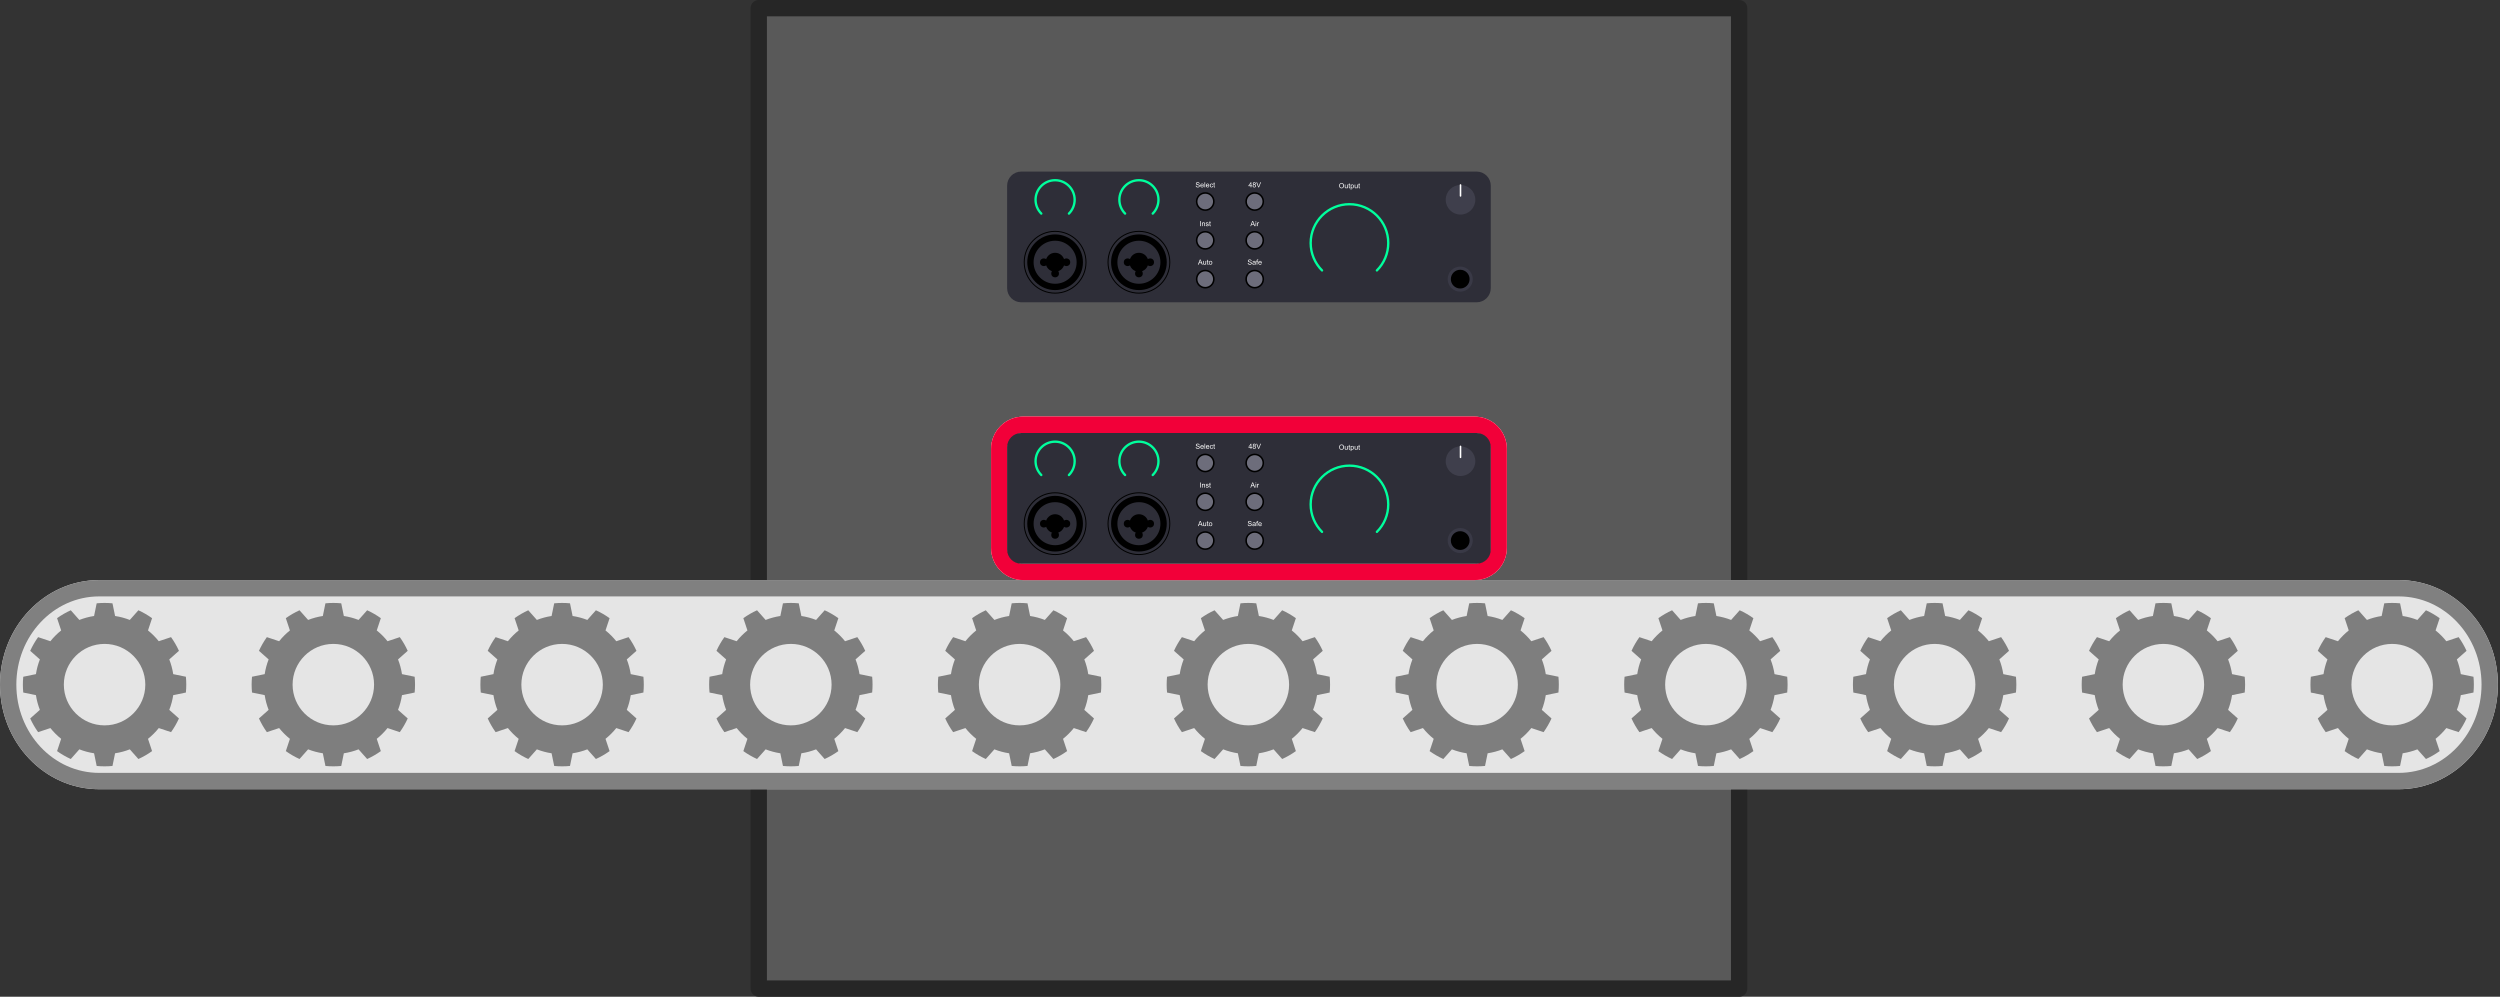 <?xml version="1.0" encoding="UTF-8" standalone="no"?>
<!DOCTYPE svg PUBLIC "-//W3C//DTD SVG 1.1//EN" "http://www.w3.org/Graphics/SVG/1.1/DTD/svg11.dtd">
<svg width="765" viewBox="0 0 765 305" version="1.1" xmlns="http://www.w3.org/2000/svg"
    xmlns:xlink="http://www.w3.org/1999/xlink" xml:space="preserve"
    xmlns:serif="http://www.serif.com/"
    style="fill-rule:evenodd;clip-rule:evenodd;stroke-linecap:round;stroke-linejoin:round;stroke-miterlimit:1.5;"
    aria-labelledby="g2-title">
    <rect x="0" y="0" width="765" height="305" fill="#333333" stroke="none"/>
    <title id="g2-title" lang="en">The front panel is added</title>
    <g id="group-2">
        <rect x="232.176" y="2.5" width="300" height="300" style="fill:rgb(89,89,89);stroke:rgb(38,38,38);stroke-width:5px;"/>
        <g id="conveyor-belt">
            <path d="M30.353,241.5C13.601,241.5 0,227.161 0,209.5C0,191.839 13.601,177.5 30.353,177.5L734,177.5C750.752,177.5 764.353,191.839 764.353,209.5C764.353,227.161 750.752,241.5 734,241.5L30.353,241.5Z" style="fill:rgb(229,229,229);"/>
            <path d="M30.353,241.5C13.601,241.5 0,227.161 0,209.5C0,191.839 13.601,177.5 30.353,177.5L734,177.5C750.752,177.5 764.353,191.839 764.353,209.5C764.353,227.161 750.752,241.5 734,241.5L30.353,241.5ZM30.353,236.5L734,236.5C748.068,236.5 759.353,224.331 759.353,209.5C759.353,194.669 748.068,182.5 734,182.5L30.353,182.5C16.285,182.5 5,194.669 5,209.5C5,224.331 16.285,236.5 30.353,236.5Z" style="fill:rgb(128,128,128);"/>
            <g id="cogs">
                <path d="M34.418,184.617C32.81,184.461 31.19,184.461 29.582,184.617C29.319,185.91 29.053,187.202 28.786,188.495C27.244,188.73 25.734,189.135 24.281,189.702C23.403,188.716 22.527,187.73 21.653,186.742C20.182,187.411 18.779,188.22 17.465,189.16C17.883,190.411 18.299,191.663 18.714,192.916C17.497,193.891 16.391,194.997 15.416,196.214C14.163,195.799 12.911,195.383 11.66,194.965C10.72,196.279 9.911,197.682 9.242,199.153C10.23,200.027 11.216,200.903 12.202,201.781C11.635,203.234 11.23,204.744 10.995,206.286C9.702,206.553 8.41,206.819 7.117,207.082C6.961,208.69 6.961,210.31 7.117,211.918C8.41,212.181 9.702,212.447 10.995,212.714C11.23,214.256 11.635,215.766 12.202,217.219C11.216,218.097 10.23,218.973 9.242,219.847C9.911,221.318 10.72,222.721 11.66,224.035C12.911,223.617 14.163,223.201 15.416,222.786C16.391,224.003 17.497,225.109 18.714,226.084C18.299,227.337 17.883,228.589 17.465,229.84C18.779,230.78 20.182,231.589 21.653,232.258C22.527,231.27 23.403,230.284 24.281,229.298C25.734,229.865 27.244,230.27 28.786,230.505C29.053,231.798 29.319,233.09 29.582,234.383C31.19,234.539 32.81,234.539 34.418,234.383C34.681,233.09 34.947,231.798 35.214,230.505C36.756,230.27 38.266,229.865 39.719,229.298C40.597,230.284 41.473,231.27 42.347,232.258C43.818,231.589 45.221,230.78 46.535,229.84C46.117,228.589 45.701,227.337 45.286,226.084C46.503,225.109 47.609,224.003 48.584,222.786C49.837,223.201 51.089,223.617 52.34,224.035C53.28,222.721 54.089,221.318 54.758,219.847C53.77,218.973 52.784,218.097 51.798,217.219C52.365,215.766 52.77,214.256 53.005,212.714C54.298,212.447 55.59,212.181 56.883,211.918C57.039,210.31 57.039,208.69 56.883,207.082C55.59,206.819 54.298,206.553 53.005,206.286C52.77,204.744 52.365,203.234 51.798,201.781C52.784,200.903 53.77,200.027 54.758,199.153C54.089,197.682 53.28,196.279 52.34,194.965C51.089,195.383 49.837,195.799 48.584,196.214C47.609,194.997 46.503,193.891 45.286,192.916C45.701,191.663 46.117,190.411 46.535,189.16C45.221,188.22 43.818,187.411 42.347,186.742C41.473,187.73 40.597,188.716 39.719,189.702C38.266,189.135 36.756,188.73 35.214,188.495C34.947,187.202 34.681,185.91 34.418,184.617ZM32,197.035C38.88,197.035 44.465,202.62 44.465,209.5C44.465,216.38 38.88,221.965 32,221.965C25.12,221.965 19.535,216.38 19.535,209.5C19.535,202.62 25.12,197.035 32,197.035Z" style="fill:rgb(126,126,126);"/>
                <path d="M104.418,184.617C102.81,184.461 101.19,184.461 99.582,184.617C99.319,185.91 99.053,187.202 98.786,188.495C97.244,188.73 95.734,189.135 94.281,189.702C93.403,188.716 92.527,187.73 91.653,186.742C90.182,187.411 88.779,188.22 87.465,189.16C87.883,190.411 88.299,191.663 88.714,192.916C87.497,193.891 86.391,194.997 85.416,196.214C84.163,195.799 82.911,195.383 81.66,194.965C80.72,196.279 79.911,197.682 79.242,199.153C80.23,200.027 81.216,200.903 82.202,201.781C81.635,203.234 81.23,204.744 80.995,206.286C79.702,206.553 78.41,206.819 77.117,207.082C76.961,208.69 76.961,210.31 77.117,211.918C78.41,212.181 79.702,212.447 80.995,212.714C81.23,214.256 81.635,215.766 82.202,217.219C81.216,218.097 80.23,218.973 79.242,219.847C79.911,221.318 80.72,222.721 81.66,224.035C82.911,223.617 84.163,223.201 85.416,222.786C86.391,224.003 87.497,225.109 88.714,226.084C88.299,227.337 87.883,228.589 87.465,229.84C88.779,230.78 90.182,231.589 91.653,232.258C92.527,231.27 93.403,230.284 94.281,229.298C95.734,229.865 97.244,230.27 98.786,230.505C99.053,231.798 99.319,233.09 99.582,234.383C101.19,234.539 102.81,234.539 104.418,234.383C104.681,233.09 104.947,231.798 105.214,230.505C106.756,230.27 108.266,229.865 109.719,229.298C110.597,230.284 111.473,231.27 112.347,232.258C113.818,231.589 115.221,230.78 116.535,229.84C116.117,228.589 115.701,227.337 115.286,226.084C116.503,225.109 117.609,224.003 118.584,222.786C119.837,223.201 121.089,223.617 122.34,224.035C123.28,222.721 124.089,221.318 124.758,219.847C123.77,218.973 122.784,218.097 121.798,217.219C122.365,215.766 122.77,214.256 123.005,212.714C124.298,212.447 125.59,212.181 126.883,211.918C127.039,210.31 127.039,208.69 126.883,207.082C125.59,206.819 124.298,206.553 123.005,206.286C122.77,204.744 122.365,203.234 121.798,201.781C122.784,200.903 123.77,200.027 124.758,199.153C124.089,197.682 123.28,196.279 122.34,194.965C121.089,195.383 119.837,195.799 118.584,196.214C117.609,194.997 116.503,193.891 115.286,192.916C115.701,191.663 116.117,190.411 116.535,189.16C115.221,188.22 113.818,187.411 112.347,186.742C111.473,187.73 110.597,188.716 109.719,189.702C108.266,189.135 106.756,188.73 105.214,188.495C104.947,187.202 104.681,185.91 104.418,184.617ZM102,197.035C108.88,197.035 114.465,202.62 114.465,209.5C114.465,216.38 108.88,221.965 102,221.965C95.12,221.965 89.535,216.38 89.535,209.5C89.535,202.62 95.12,197.035 102,197.035Z" style="fill:rgb(126,126,126);"/>
                <path d="M174.418,184.617C172.81,184.461 171.19,184.461 169.582,184.617C169.319,185.91 169.053,187.202 168.786,188.495C167.244,188.73 165.734,189.135 164.281,189.702C163.403,188.716 162.527,187.73 161.653,186.742C160.182,187.411 158.779,188.22 157.465,189.16C157.883,190.411 158.299,191.663 158.714,192.916C157.497,193.891 156.391,194.997 155.416,196.214C154.163,195.799 152.911,195.383 151.66,194.965C150.72,196.279 149.911,197.682 149.242,199.153C150.23,200.027 151.216,200.903 152.202,201.781C151.635,203.234 151.23,204.744 150.995,206.286C149.702,206.553 148.41,206.819 147.117,207.082C146.961,208.69 146.961,210.31 147.117,211.918C148.41,212.181 149.702,212.447 150.995,212.714C151.23,214.256 151.635,215.766 152.202,217.219C151.216,218.097 150.23,218.973 149.242,219.847C149.911,221.318 150.72,222.721 151.66,224.035C152.911,223.617 154.163,223.201 155.416,222.786C156.391,224.003 157.497,225.109 158.714,226.084C158.299,227.337 157.883,228.589 157.465,229.84C158.779,230.78 160.182,231.589 161.653,232.258C162.527,231.27 163.403,230.284 164.281,229.298C165.734,229.865 167.244,230.27 168.786,230.505C169.053,231.798 169.319,233.09 169.582,234.383C171.19,234.539 172.81,234.539 174.418,234.383C174.681,233.09 174.947,231.798 175.214,230.505C176.756,230.27 178.266,229.865 179.719,229.298C180.597,230.284 181.473,231.27 182.347,232.258C183.818,231.589 185.221,230.78 186.535,229.84C186.117,228.589 185.701,227.337 185.286,226.084C186.503,225.109 187.609,224.003 188.584,222.786C189.837,223.201 191.089,223.617 192.34,224.035C193.28,222.721 194.089,221.318 194.758,219.847C193.77,218.973 192.784,218.097 191.798,217.219C192.365,215.766 192.77,214.256 193.005,212.714C194.298,212.447 195.59,212.181 196.883,211.918C197.039,210.31 197.039,208.69 196.883,207.082C195.59,206.819 194.298,206.553 193.005,206.286C192.77,204.744 192.365,203.234 191.798,201.781C192.784,200.903 193.77,200.027 194.758,199.153C194.089,197.682 193.28,196.279 192.34,194.965C191.089,195.383 189.837,195.799 188.584,196.214C187.609,194.997 186.503,193.891 185.286,192.916C185.701,191.663 186.117,190.411 186.535,189.16C185.221,188.22 183.818,187.411 182.347,186.742C181.473,187.73 180.597,188.716 179.719,189.702C178.266,189.135 176.756,188.73 175.214,188.495C174.947,187.202 174.681,185.91 174.418,184.617ZM172,197.035C178.88,197.035 184.465,202.62 184.465,209.5C184.465,216.38 178.88,221.965 172,221.965C165.12,221.965 159.535,216.38 159.535,209.5C159.535,202.62 165.12,197.035 172,197.035Z" style="fill:rgb(126,126,126);"/>
                <path d="M244.418,184.617C242.81,184.461 241.19,184.461 239.582,184.617C239.319,185.91 239.053,187.202 238.786,188.495C237.244,188.73 235.734,189.135 234.281,189.702C233.403,188.716 232.527,187.73 231.653,186.742C230.182,187.411 228.779,188.22 227.465,189.16C227.883,190.411 228.299,191.663 228.714,192.916C227.497,193.891 226.391,194.997 225.416,196.214C224.163,195.799 222.911,195.383 221.66,194.965C220.72,196.279 219.911,197.682 219.242,199.153C220.23,200.027 221.216,200.903 222.202,201.781C221.635,203.234 221.23,204.744 220.995,206.286C219.702,206.553 218.41,206.819 217.117,207.082C216.961,208.69 216.961,210.31 217.117,211.918C218.41,212.181 219.702,212.447 220.995,212.714C221.23,214.256 221.635,215.766 222.202,217.219C221.216,218.097 220.23,218.973 219.242,219.847C219.911,221.318 220.72,222.721 221.66,224.035C222.911,223.617 224.163,223.201 225.416,222.786C226.391,224.003 227.497,225.109 228.714,226.084C228.299,227.337 227.883,228.589 227.465,229.84C228.779,230.78 230.182,231.589 231.653,232.258C232.527,231.27 233.403,230.284 234.281,229.298C235.734,229.865 237.244,230.27 238.786,230.505C239.053,231.798 239.319,233.09 239.582,234.383C241.19,234.539 242.81,234.539 244.418,234.383C244.681,233.09 244.947,231.798 245.214,230.505C246.756,230.27 248.266,229.865 249.719,229.298C250.597,230.284 251.473,231.27 252.347,232.258C253.818,231.589 255.221,230.78 256.535,229.84C256.117,228.589 255.701,227.337 255.286,226.084C256.503,225.109 257.609,224.003 258.584,222.786C259.837,223.201 261.089,223.617 262.34,224.035C263.28,222.721 264.089,221.318 264.758,219.847C263.77,218.973 262.784,218.097 261.798,217.219C262.365,215.766 262.77,214.256 263.005,212.714C264.298,212.447 265.59,212.181 266.883,211.918C267.039,210.31 267.039,208.69 266.883,207.082C265.59,206.819 264.298,206.553 263.005,206.286C262.77,204.744 262.365,203.234 261.798,201.781C262.784,200.903 263.77,200.027 264.758,199.153C264.089,197.682 263.28,196.279 262.34,194.965C261.089,195.383 259.837,195.799 258.584,196.214C257.609,194.997 256.503,193.891 255.286,192.916C255.701,191.663 256.117,190.411 256.535,189.16C255.221,188.22 253.818,187.411 252.347,186.742C251.473,187.73 250.597,188.716 249.719,189.702C248.266,189.135 246.756,188.73 245.214,188.495C244.947,187.202 244.681,185.91 244.418,184.617ZM242,197.035C248.88,197.035 254.465,202.62 254.465,209.5C254.465,216.38 248.88,221.965 242,221.965C235.12,221.965 229.535,216.38 229.535,209.5C229.535,202.62 235.12,197.035 242,197.035Z" style="fill:rgb(126,126,126);"/>
                <path d="M314.418,184.617C312.81,184.461 311.19,184.461 309.582,184.617C309.319,185.91 309.053,187.202 308.786,188.495C307.244,188.73 305.734,189.135 304.281,189.702C303.403,188.716 302.527,187.73 301.653,186.742C300.182,187.411 298.779,188.22 297.465,189.16C297.883,190.411 298.299,191.663 298.714,192.916C297.497,193.891 296.391,194.997 295.416,196.214C294.163,195.799 292.911,195.383 291.66,194.965C290.72,196.279 289.911,197.682 289.242,199.153C290.23,200.027 291.216,200.903 292.202,201.781C291.635,203.234 291.23,204.744 290.995,206.286C289.702,206.553 288.41,206.819 287.117,207.082C286.961,208.69 286.961,210.31 287.117,211.918C288.41,212.181 289.702,212.447 290.995,212.714C291.23,214.256 291.635,215.766 292.202,217.219C291.216,218.097 290.23,218.973 289.242,219.847C289.911,221.318 290.72,222.721 291.66,224.035C292.911,223.617 294.163,223.201 295.416,222.786C296.391,224.003 297.497,225.109 298.714,226.084C298.299,227.337 297.883,228.589 297.465,229.84C298.779,230.78 300.182,231.589 301.653,232.258C302.527,231.27 303.403,230.284 304.281,229.298C305.734,229.865 307.244,230.27 308.786,230.505C309.053,231.798 309.319,233.09 309.582,234.383C311.19,234.539 312.81,234.539 314.418,234.383C314.681,233.09 314.947,231.798 315.214,230.505C316.756,230.27 318.266,229.865 319.719,229.298C320.597,230.284 321.473,231.27 322.347,232.258C323.818,231.589 325.221,230.78 326.535,229.84C326.117,228.589 325.701,227.337 325.286,226.084C326.503,225.109 327.609,224.003 328.584,222.786C329.837,223.201 331.089,223.617 332.34,224.035C333.28,222.721 334.089,221.318 334.758,219.847C333.77,218.973 332.784,218.097 331.798,217.219C332.365,215.766 332.77,214.256 333.005,212.714C334.298,212.447 335.59,212.181 336.883,211.918C337.039,210.31 337.039,208.69 336.883,207.082C335.59,206.819 334.298,206.553 333.005,206.286C332.77,204.744 332.365,203.234 331.798,201.781C332.784,200.903 333.77,200.027 334.758,199.153C334.089,197.682 333.28,196.279 332.34,194.965C331.089,195.383 329.837,195.799 328.584,196.214C327.609,194.997 326.503,193.891 325.286,192.916C325.701,191.663 326.117,190.411 326.535,189.16C325.221,188.22 323.818,187.411 322.347,186.742C321.473,187.73 320.597,188.716 319.719,189.702C318.266,189.135 316.756,188.73 315.214,188.495C314.947,187.202 314.681,185.91 314.418,184.617ZM312,197.035C318.88,197.035 324.465,202.62 324.465,209.5C324.465,216.38 318.88,221.965 312,221.965C305.12,221.965 299.535,216.38 299.535,209.5C299.535,202.62 305.12,197.035 312,197.035Z" style="fill:rgb(126,126,126);"/>
                <path d="M384.418,184.617C382.81,184.461 381.19,184.461 379.582,184.617C379.319,185.91 379.053,187.202 378.786,188.495C377.244,188.73 375.734,189.135 374.281,189.702C373.403,188.716 372.527,187.73 371.653,186.742C370.182,187.411 368.779,188.22 367.465,189.16C367.883,190.411 368.299,191.663 368.714,192.916C367.497,193.891 366.391,194.997 365.416,196.214C364.163,195.799 362.911,195.383 361.66,194.965C360.72,196.279 359.911,197.682 359.242,199.153C360.23,200.027 361.216,200.903 362.202,201.781C361.635,203.234 361.23,204.744 360.995,206.286C359.702,206.553 358.41,206.819 357.117,207.082C356.961,208.69 356.961,210.31 357.117,211.918C358.41,212.181 359.702,212.447 360.995,212.714C361.23,214.256 361.635,215.766 362.202,217.219C361.216,218.097 360.23,218.973 359.242,219.847C359.911,221.318 360.72,222.721 361.66,224.035C362.911,223.617 364.163,223.201 365.416,222.786C366.391,224.003 367.497,225.109 368.714,226.084C368.299,227.337 367.883,228.589 367.465,229.84C368.779,230.78 370.182,231.589 371.653,232.258C372.527,231.27 373.403,230.284 374.281,229.298C375.734,229.865 377.244,230.27 378.786,230.505C379.053,231.798 379.319,233.09 379.582,234.383C381.19,234.539 382.81,234.539 384.418,234.383C384.681,233.09 384.947,231.798 385.214,230.505C386.756,230.27 388.266,229.865 389.719,229.298C390.597,230.284 391.473,231.27 392.347,232.258C393.818,231.589 395.221,230.78 396.535,229.84C396.117,228.589 395.701,227.337 395.286,226.084C396.503,225.109 397.609,224.003 398.584,222.786C399.837,223.201 401.089,223.617 402.34,224.035C403.28,222.721 404.089,221.318 404.758,219.847C403.77,218.973 402.784,218.097 401.798,217.219C402.365,215.766 402.77,214.256 403.005,212.714C404.298,212.447 405.59,212.181 406.883,211.918C407.039,210.31 407.039,208.69 406.883,207.082C405.59,206.819 404.298,206.553 403.005,206.286C402.77,204.744 402.365,203.234 401.798,201.781C402.784,200.903 403.77,200.027 404.758,199.153C404.089,197.682 403.28,196.279 402.34,194.965C401.089,195.383 399.837,195.799 398.584,196.214C397.609,194.997 396.503,193.891 395.286,192.916C395.701,191.663 396.117,190.411 396.535,189.16C395.221,188.22 393.818,187.411 392.347,186.742C391.473,187.73 390.597,188.716 389.719,189.702C388.266,189.135 386.756,188.73 385.214,188.495C384.947,187.202 384.681,185.91 384.418,184.617ZM382,197.035C388.88,197.035 394.465,202.62 394.465,209.5C394.465,216.38 388.88,221.965 382,221.965C375.12,221.965 369.535,216.38 369.535,209.5C369.535,202.62 375.12,197.035 382,197.035Z" style="fill:rgb(126,126,126);"/>
                <path d="M454.418,184.617C452.81,184.461 451.19,184.461 449.582,184.617C449.319,185.91 449.053,187.202 448.786,188.495C447.244,188.73 445.734,189.135 444.281,189.702C443.403,188.716 442.527,187.73 441.653,186.742C440.182,187.411 438.779,188.22 437.465,189.16C437.883,190.411 438.299,191.663 438.714,192.916C437.497,193.891 436.391,194.997 435.416,196.214C434.163,195.799 432.911,195.383 431.66,194.965C430.72,196.279 429.911,197.682 429.242,199.153C430.23,200.027 431.216,200.903 432.202,201.781C431.635,203.234 431.23,204.744 430.995,206.286C429.702,206.553 428.41,206.819 427.117,207.082C426.961,208.69 426.961,210.31 427.117,211.918C428.41,212.181 429.702,212.447 430.995,212.714C431.23,214.256 431.635,215.766 432.202,217.219C431.216,218.097 430.23,218.973 429.242,219.847C429.911,221.318 430.72,222.721 431.66,224.035C432.911,223.617 434.163,223.201 435.416,222.786C436.391,224.003 437.497,225.109 438.714,226.084C438.299,227.337 437.883,228.589 437.465,229.84C438.779,230.78 440.182,231.589 441.653,232.258C442.527,231.27 443.403,230.284 444.281,229.298C445.734,229.865 447.244,230.27 448.786,230.505C449.053,231.798 449.319,233.09 449.582,234.383C451.19,234.539 452.81,234.539 454.418,234.383C454.681,233.09 454.947,231.798 455.214,230.505C456.756,230.27 458.266,229.865 459.719,229.298C460.597,230.284 461.473,231.27 462.347,232.258C463.818,231.589 465.221,230.78 466.535,229.84C466.117,228.589 465.701,227.337 465.286,226.084C466.503,225.109 467.609,224.003 468.584,222.786C469.837,223.201 471.089,223.617 472.34,224.035C473.28,222.721 474.089,221.318 474.758,219.847C473.77,218.973 472.784,218.097 471.798,217.219C472.365,215.766 472.77,214.256 473.005,212.714C474.298,212.447 475.59,212.181 476.883,211.918C477.039,210.31 477.039,208.69 476.883,207.082C475.59,206.819 474.298,206.553 473.005,206.286C472.77,204.744 472.365,203.234 471.798,201.781C472.784,200.903 473.77,200.027 474.758,199.153C474.089,197.682 473.28,196.279 472.34,194.965C471.089,195.383 469.837,195.799 468.584,196.214C467.609,194.997 466.503,193.891 465.286,192.916C465.701,191.663 466.117,190.411 466.535,189.16C465.221,188.22 463.818,187.411 462.347,186.742C461.473,187.73 460.597,188.716 459.719,189.702C458.266,189.135 456.756,188.73 455.214,188.495C454.947,187.202 454.681,185.91 454.418,184.617ZM452,197.035C458.88,197.035 464.465,202.62 464.465,209.5C464.465,216.38 458.88,221.965 452,221.965C445.12,221.965 439.535,216.38 439.535,209.5C439.535,202.62 445.12,197.035 452,197.035Z" style="fill:rgb(126,126,126);"/>
                <path d="M524.418,184.617C522.81,184.461 521.19,184.461 519.582,184.617C519.319,185.91 519.053,187.202 518.786,188.495C517.244,188.73 515.734,189.135 514.281,189.702C513.403,188.716 512.527,187.73 511.653,186.742C510.182,187.411 508.779,188.22 507.465,189.16C507.883,190.411 508.299,191.663 508.714,192.916C507.497,193.891 506.391,194.997 505.416,196.214C504.163,195.799 502.911,195.383 501.66,194.965C500.72,196.279 499.911,197.682 499.242,199.153C500.23,200.027 501.216,200.903 502.202,201.781C501.635,203.234 501.23,204.744 500.995,206.286C499.702,206.553 498.41,206.819 497.117,207.082C496.961,208.69 496.961,210.31 497.117,211.918C498.41,212.181 499.702,212.447 500.995,212.714C501.23,214.256 501.635,215.766 502.202,217.219C501.216,218.097 500.23,218.973 499.242,219.847C499.911,221.318 500.72,222.721 501.66,224.035C502.911,223.617 504.163,223.201 505.416,222.786C506.391,224.003 507.497,225.109 508.714,226.084C508.299,227.337 507.883,228.589 507.465,229.84C508.779,230.78 510.182,231.589 511.653,232.258C512.527,231.27 513.403,230.284 514.281,229.298C515.734,229.865 517.244,230.27 518.786,230.505C519.053,231.798 519.319,233.09 519.582,234.383C521.19,234.539 522.81,234.539 524.418,234.383C524.681,233.09 524.947,231.798 525.214,230.505C526.756,230.27 528.266,229.865 529.719,229.298C530.597,230.284 531.473,231.27 532.347,232.258C533.818,231.589 535.221,230.78 536.535,229.84C536.117,228.589 535.701,227.337 535.286,226.084C536.503,225.109 537.609,224.003 538.584,222.786C539.837,223.201 541.089,223.617 542.34,224.035C543.28,222.721 544.089,221.318 544.758,219.847C543.77,218.973 542.784,218.097 541.798,217.219C542.365,215.766 542.77,214.256 543.005,212.714C544.298,212.447 545.59,212.181 546.883,211.918C547.039,210.31 547.039,208.69 546.883,207.082C545.59,206.819 544.298,206.553 543.005,206.286C542.77,204.744 542.365,203.234 541.798,201.781C542.784,200.903 543.77,200.027 544.758,199.153C544.089,197.682 543.28,196.279 542.34,194.965C541.089,195.383 539.837,195.799 538.584,196.214C537.609,194.997 536.503,193.891 535.286,192.916C535.701,191.663 536.117,190.411 536.535,189.16C535.221,188.22 533.818,187.411 532.347,186.742C531.473,187.73 530.597,188.716 529.719,189.702C528.266,189.135 526.756,188.73 525.214,188.495C524.947,187.202 524.681,185.91 524.418,184.617ZM522,197.035C528.88,197.035 534.465,202.62 534.465,209.5C534.465,216.38 528.88,221.965 522,221.965C515.12,221.965 509.535,216.38 509.535,209.5C509.535,202.62 515.12,197.035 522,197.035Z" style="fill:rgb(126,126,126);"/>
                <path d="M594.418,184.617C592.81,184.461 591.19,184.461 589.582,184.617C589.319,185.91 589.053,187.202 588.786,188.495C587.244,188.73 585.734,189.135 584.281,189.702C583.403,188.716 582.527,187.73 581.653,186.742C580.182,187.411 578.779,188.22 577.465,189.16C577.883,190.411 578.299,191.663 578.714,192.916C577.497,193.891 576.391,194.997 575.416,196.214C574.163,195.799 572.911,195.383 571.66,194.965C570.72,196.279 569.911,197.682 569.242,199.153C570.23,200.027 571.216,200.903 572.202,201.781C571.635,203.234 571.23,204.744 570.995,206.286C569.702,206.553 568.41,206.819 567.117,207.082C566.961,208.69 566.961,210.31 567.117,211.918C568.41,212.181 569.702,212.447 570.995,212.714C571.23,214.256 571.635,215.766 572.202,217.219C571.216,218.097 570.23,218.973 569.242,219.847C569.911,221.318 570.72,222.721 571.66,224.035C572.911,223.617 574.163,223.201 575.416,222.786C576.391,224.003 577.497,225.109 578.714,226.084C578.299,227.337 577.883,228.589 577.465,229.84C578.779,230.78 580.182,231.589 581.653,232.258C582.527,231.27 583.403,230.284 584.281,229.298C585.734,229.865 587.244,230.27 588.786,230.505C589.053,231.798 589.319,233.09 589.582,234.383C591.19,234.539 592.81,234.539 594.418,234.383C594.681,233.09 594.947,231.798 595.214,230.505C596.756,230.27 598.266,229.865 599.719,229.298C600.597,230.284 601.473,231.27 602.347,232.258C603.818,231.589 605.221,230.78 606.535,229.84C606.117,228.589 605.701,227.337 605.286,226.084C606.503,225.109 607.609,224.003 608.584,222.786C609.837,223.201 611.089,223.617 612.34,224.035C613.28,222.721 614.089,221.318 614.758,219.847C613.77,218.973 612.784,218.097 611.798,217.219C612.365,215.766 612.77,214.256 613.005,212.714C614.298,212.447 615.59,212.181 616.883,211.918C617.039,210.31 617.039,208.69 616.883,207.082C615.59,206.819 614.298,206.553 613.005,206.286C612.77,204.744 612.365,203.234 611.798,201.781C612.784,200.903 613.77,200.027 614.758,199.153C614.089,197.682 613.28,196.279 612.34,194.965C611.089,195.383 609.837,195.799 608.584,196.214C607.609,194.997 606.503,193.891 605.286,192.916C605.701,191.663 606.117,190.411 606.535,189.16C605.221,188.22 603.818,187.411 602.347,186.742C601.473,187.73 600.597,188.716 599.719,189.702C598.266,189.135 596.756,188.73 595.214,188.495C594.947,187.202 594.681,185.91 594.418,184.617ZM592,197.035C598.88,197.035 604.465,202.62 604.465,209.5C604.465,216.38 598.88,221.965 592,221.965C585.12,221.965 579.535,216.38 579.535,209.5C579.535,202.62 585.12,197.035 592,197.035Z" style="fill:rgb(126,126,126);"/>
                <path d="M664.418,184.617C662.81,184.461 661.19,184.461 659.582,184.617C659.319,185.91 659.053,187.202 658.786,188.495C657.244,188.73 655.734,189.135 654.281,189.702C653.403,188.716 652.527,187.73 651.653,186.742C650.182,187.411 648.779,188.22 647.465,189.16C647.883,190.411 648.299,191.663 648.714,192.916C647.497,193.891 646.391,194.997 645.416,196.214C644.163,195.799 642.911,195.383 641.66,194.965C640.72,196.279 639.911,197.682 639.242,199.153C640.23,200.027 641.216,200.903 642.202,201.781C641.635,203.234 641.23,204.744 640.995,206.286C639.702,206.553 638.41,206.819 637.117,207.082C636.961,208.69 636.961,210.31 637.117,211.918C638.41,212.181 639.702,212.447 640.995,212.714C641.23,214.256 641.635,215.766 642.202,217.219C641.216,218.097 640.23,218.973 639.242,219.847C639.911,221.318 640.72,222.721 641.66,224.035C642.911,223.617 644.163,223.201 645.416,222.786C646.391,224.003 647.497,225.109 648.714,226.084C648.299,227.337 647.883,228.589 647.465,229.84C648.779,230.78 650.182,231.589 651.653,232.258C652.527,231.27 653.403,230.284 654.281,229.298C655.734,229.865 657.244,230.27 658.786,230.505C659.053,231.798 659.319,233.09 659.582,234.383C661.19,234.539 662.81,234.539 664.418,234.383C664.681,233.09 664.947,231.798 665.214,230.505C666.756,230.27 668.266,229.865 669.719,229.298C670.597,230.284 671.473,231.27 672.347,232.258C673.818,231.589 675.221,230.78 676.535,229.84C676.117,228.589 675.701,227.337 675.286,226.084C676.503,225.109 677.609,224.003 678.584,222.786C679.837,223.201 681.089,223.617 682.34,224.035C683.28,222.721 684.089,221.318 684.758,219.847C683.77,218.973 682.784,218.097 681.798,217.219C682.365,215.766 682.77,214.256 683.005,212.714C684.298,212.447 685.59,212.181 686.883,211.918C687.039,210.31 687.039,208.69 686.883,207.082C685.59,206.819 684.298,206.553 683.005,206.286C682.77,204.744 682.365,203.234 681.798,201.781C682.784,200.903 683.77,200.027 684.758,199.153C684.089,197.682 683.28,196.279 682.34,194.965C681.089,195.383 679.837,195.799 678.584,196.214C677.609,194.997 676.503,193.891 675.286,192.916C675.701,191.663 676.117,190.411 676.535,189.16C675.221,188.22 673.818,187.411 672.347,186.742C671.473,187.73 670.597,188.716 669.719,189.702C668.266,189.135 666.756,188.73 665.214,188.495C664.947,187.202 664.681,185.91 664.418,184.617ZM662,197.035C668.88,197.035 674.465,202.62 674.465,209.5C674.465,216.38 668.88,221.965 662,221.965C655.12,221.965 649.535,216.38 649.535,209.5C649.535,202.62 655.12,197.035 662,197.035Z" style="fill:rgb(126,126,126);"/>
                <path d="M734.418,184.617C732.81,184.461 731.19,184.461 729.582,184.617C729.319,185.91 729.053,187.202 728.786,188.495C727.244,188.73 725.734,189.135 724.281,189.702C723.403,188.716 722.527,187.73 721.653,186.742C720.182,187.411 718.779,188.22 717.465,189.16C717.883,190.411 718.299,191.663 718.714,192.916C717.497,193.891 716.391,194.997 715.416,196.214C714.163,195.799 712.911,195.383 711.66,194.965C710.72,196.279 709.911,197.682 709.242,199.153C710.23,200.027 711.216,200.903 712.202,201.781C711.635,203.234 711.23,204.744 710.995,206.286C709.702,206.553 708.41,206.819 707.117,207.082C706.961,208.69 706.961,210.31 707.117,211.918C708.41,212.181 709.702,212.447 710.995,212.714C711.23,214.256 711.635,215.766 712.202,217.219C711.216,218.097 710.23,218.973 709.242,219.847C709.911,221.318 710.72,222.721 711.66,224.035C712.911,223.617 714.163,223.201 715.416,222.786C716.391,224.003 717.497,225.109 718.714,226.084C718.299,227.337 717.883,228.589 717.465,229.84C718.779,230.78 720.182,231.589 721.653,232.258C722.527,231.27 723.403,230.284 724.281,229.298C725.734,229.865 727.244,230.27 728.786,230.505C729.053,231.798 729.319,233.09 729.582,234.383C731.19,234.539 732.81,234.539 734.418,234.383C734.681,233.09 734.947,231.798 735.214,230.505C736.756,230.27 738.266,229.865 739.719,229.298C740.597,230.284 741.473,231.27 742.347,232.258C743.818,231.589 745.221,230.78 746.535,229.84C746.117,228.589 745.701,227.337 745.286,226.084C746.503,225.109 747.609,224.003 748.584,222.786C749.837,223.201 751.089,223.617 752.34,224.035C753.28,222.721 754.089,221.318 754.758,219.847C753.77,218.973 752.784,218.097 751.798,217.219C752.365,215.766 752.77,214.256 753.005,212.714C754.298,212.447 755.59,212.181 756.883,211.918C757.039,210.31 757.039,208.69 756.883,207.082C755.59,206.819 754.298,206.553 753.005,206.286C752.77,204.744 752.365,203.234 751.798,201.781C752.784,200.903 753.77,200.027 754.758,199.153C754.089,197.682 753.28,196.279 752.34,194.965C751.089,195.383 749.837,195.799 748.584,196.214C747.609,194.997 746.503,193.891 745.286,192.916C745.701,191.663 746.117,190.411 746.535,189.16C745.221,188.22 743.818,187.411 742.347,186.742C741.473,187.73 740.597,188.716 739.719,189.702C738.266,189.135 736.756,188.73 735.214,188.495C734.947,187.202 734.681,185.91 734.418,184.617ZM732,197.035C738.88,197.035 744.465,202.62 744.465,209.5C744.465,216.38 738.88,221.965 732,221.965C725.12,221.965 719.535,216.38 719.535,209.5C719.535,202.62 725.12,197.035 732,197.035Z" style="fill:rgb(126,126,126);"/>
            </g>
        </g>
        <g id="scarlett-body-painted">
            <path d="M461.08,137.355C461.08,131.916 456.664,127.5 451.225,127.5L313.128,127.5C307.689,127.5 303.273,131.916 303.273,137.355L303.273,167.645C303.273,173.084 307.689,177.5 313.128,177.5L451.225,177.5C456.664,177.5 461.08,173.084 461.08,167.645L461.08,137.355Z" style="fill:rgb(255,192,192);"/>
            <path d="M461.08,137.355L461.08,167.645C461.08,173.084 456.664,177.5 451.225,177.5L313.128,177.5C307.689,177.5 303.273,173.084 303.273,167.645L303.273,137.355C303.273,131.916 307.689,127.5 313.128,127.5L451.225,127.5C456.664,127.5 461.08,131.916 461.08,137.355ZM456.08,137.355C456.08,134.675 453.904,132.5 451.225,132.5L313.128,132.5C310.449,132.5 308.273,134.675 308.273,137.355L308.273,167.645C308.273,170.325 310.449,172.5 313.128,172.5L451.225,172.5C453.904,172.5 456.08,170.325 456.08,167.645L456.08,137.355Z" style="fill:rgb(242,0,57);"/>
        </g>
        <g id="scarlett-full">
            <path d="M461.08,137.355C461.08,131.916 456.664,127.5 451.225,127.5L313.128,127.5C307.689,127.5 303.273,131.916 303.273,137.355L303.273,167.645C303.273,173.084 307.689,177.5 313.128,177.5L451.225,177.5C456.664,177.5 461.08,173.084 461.08,167.645L461.08,137.355Z" style="fill:rgb(255,192,192);"/>
            <path d="M461.08,137.355L461.08,167.645C461.08,173.084 456.664,177.5 451.225,177.5L313.128,177.5C307.689,177.5 303.273,173.084 303.273,167.645L303.273,137.355C303.273,131.916 307.689,127.5 313.128,127.5L451.225,127.5C456.664,127.5 461.08,131.916 461.08,137.355ZM456.08,137.355C456.08,134.675 453.904,132.5 451.225,132.5L313.128,132.5C310.449,132.5 308.273,134.675 308.273,137.355L308.273,167.645C308.273,170.325 310.449,172.5 313.128,172.5L451.225,172.5C453.904,172.5 456.08,170.325 456.08,167.645L456.08,137.355Z" style="fill:rgb(242,0,57);"/>
            <g>
                <path d="M456.176,136.821C456.176,134.436 454.24,132.5 451.855,132.5L312.498,132.5C310.113,132.5 308.176,134.436 308.176,136.821L308.176,168.179C308.176,170.564 310.113,172.5 312.498,172.5L451.855,172.5C454.24,172.5 456.176,170.564 456.176,168.179L456.176,136.821Z" style="fill:rgb(46,46,56);"/>
                <circle cx="446.918" cy="141.128" r="4.531" style="fill:rgb(63,63,76);"/>
                <path d="M446.918,136.597L446.918,139.95" style="fill:none;stroke:white;stroke-width:0.48px;"/>
                <g>
                    <path d="M322.863,151.73C327.564,151.73 331.381,155.547 331.381,160.248C331.381,164.949 327.564,168.766 322.863,168.766C318.162,168.766 314.345,164.949 314.345,160.248C314.345,155.547 318.162,151.73 322.863,151.73ZM322.863,153.663C319.229,153.663 316.278,156.613 316.278,160.248C316.278,163.882 319.229,166.833 322.863,166.833C326.497,166.833 329.448,163.882 329.448,160.248C329.448,156.613 326.497,153.663 322.863,153.663Z"/>
                    <path d="M322.863,150.642C328.164,150.642 332.468,154.946 332.468,160.248C332.468,165.549 328.164,169.853 322.863,169.853C317.561,169.853 313.257,165.549 313.257,160.248C313.257,154.946 317.561,150.642 322.863,150.642ZM322.863,150.944C317.728,150.944 313.559,155.113 313.559,160.248C313.559,165.382 317.728,169.551 322.863,169.551C327.997,169.551 332.166,165.382 332.166,160.248C332.166,155.113 327.997,150.944 322.863,150.944Z"/>
                    <circle cx="322.863" cy="160.248" r="2.9"/>
                    <circle cx="322.863" cy="163.691" r="1.178"/>
                    <circle cx="326.306" cy="160.248" r="1.178"/>
                    <circle cx="319.419" cy="160.248" r="1.178"/>
                </g>
                <g>
                    <path d="M348.507,151.73C353.209,151.73 357.025,155.547 357.025,160.248C357.025,164.949 353.209,168.766 348.507,168.766C343.806,168.766 339.989,164.949 339.989,160.248C339.989,155.547 343.806,151.73 348.507,151.73ZM348.507,153.663C344.873,153.663 341.923,156.613 341.923,160.248C341.923,163.882 344.873,166.833 348.507,166.833C352.142,166.833 355.092,163.882 355.092,160.248C355.092,156.613 352.142,153.663 348.507,153.663Z"/>
                    <path d="M348.507,150.642C353.809,150.642 358.113,154.946 358.113,160.248C358.113,165.549 353.809,169.853 348.507,169.853C343.206,169.853 338.902,165.549 338.902,160.248C338.902,154.946 343.206,150.642 348.507,150.642ZM348.507,150.944C343.373,150.944 339.204,155.113 339.204,160.248C339.204,165.382 343.373,169.551 348.507,169.551C353.642,169.551 357.811,165.382 357.811,160.248C357.811,155.113 353.642,150.944 348.507,150.944Z"/>
                    <circle cx="348.507" cy="160.248" r="2.9"/>
                    <circle cx="348.507" cy="163.691" r="1.178"/>
                    <circle cx="351.951" cy="160.248" r="1.178"/>
                    <circle cx="345.064" cy="160.248" r="1.178"/>
                </g>
                <path d="M327.092,145.357C328.213,144.235 328.844,142.714 328.844,141.128C328.844,137.827 326.164,135.147 322.863,135.147C319.562,135.147 316.882,137.827 316.882,141.128C316.882,142.714 317.512,144.235 318.634,145.357" style="fill:none;stroke:rgb(0,255,157);stroke-width:0.72px;"/>
                <path d="M352.736,145.357C353.858,144.235 354.488,142.714 354.488,141.128C354.488,137.827 351.808,135.147 348.507,135.147C345.207,135.147 342.527,137.827 342.527,141.128C342.527,142.714 343.157,144.235 344.278,145.357" style="fill:none;stroke:rgb(0,255,157);stroke-width:0.72px;"/>
                <circle cx="368.806" cy="141.671" r="2.628" style="fill:rgb(109,109,123);stroke:black;stroke-width:0.48px;"/>
                <circle cx="383.939" cy="141.671" r="2.628" style="fill:rgb(109,109,123);stroke:black;stroke-width:0.48px;"/>
                <circle cx="368.806" cy="153.542" r="2.628" style="fill:rgb(109,109,123);stroke:black;stroke-width:0.48px;"/>
                <circle cx="383.939" cy="153.542" r="2.628" style="fill:rgb(109,109,123);stroke:black;stroke-width:0.48px;"/>
                <circle cx="368.806" cy="165.413" r="2.628" style="fill:rgb(109,109,123);stroke:black;stroke-width:0.48px;"/>
                <circle cx="383.939" cy="165.413" r="2.628" style="fill:rgb(109,109,123);stroke:black;stroke-width:0.48px;"/>
                <g>
                    <path d="M365.881,136.83L366.075,136.813C366.085,136.891 366.106,136.955 366.14,137.005C366.173,137.055 366.226,137.095 366.296,137.126C366.367,137.157 366.447,137.172 366.535,137.172C366.614,137.172 366.683,137.16 366.743,137.137C366.804,137.114 366.848,137.082 366.878,137.041C366.907,137 366.922,136.956 366.922,136.908C366.922,136.859 366.908,136.816 366.879,136.78C366.851,136.743 366.804,136.713 366.739,136.688C366.697,136.672 366.605,136.646 366.462,136.612C366.319,136.578 366.219,136.545 366.162,136.515C366.087,136.476 366.032,136.427 365.995,136.37C365.959,136.312 365.941,136.247 365.941,136.176C365.941,136.097 365.963,136.024 366.008,135.956C366.052,135.887 366.117,135.835 366.203,135.8C366.289,135.765 366.384,135.747 366.489,135.747C366.604,135.747 366.706,135.766 366.794,135.803C366.882,135.84 366.95,135.895 366.997,135.967C367.045,136.039 367.07,136.121 367.074,136.212L366.876,136.227C366.866,136.129 366.83,136.054 366.768,136.004C366.707,135.954 366.617,135.929 366.497,135.929C366.372,135.929 366.282,135.951 366.225,135.997C366.168,136.043 366.139,136.098 366.139,136.162C366.139,136.218 366.159,136.264 366.2,136.3C366.239,136.336 366.343,136.373 366.51,136.411C366.678,136.449 366.793,136.482 366.855,136.511C366.946,136.552 367.012,136.605 367.056,136.669C367.099,136.733 367.12,136.807 367.12,136.891C367.12,136.973 367.097,137.052 367.049,137.125C367.002,137.198 366.934,137.255 366.845,137.296C366.756,137.336 366.656,137.357 366.545,137.357C366.404,137.357 366.286,137.336 366.191,137.295C366.095,137.254 366.021,137.192 365.967,137.11C365.912,137.027 365.884,136.934 365.881,136.83Z" style="fill:white;fill-rule:nonzero;"/>
                    <path d="M368.149,136.967L368.347,136.992C368.316,137.107 368.258,137.197 368.174,137.26C368.09,137.324 367.982,137.356 367.851,137.356C367.686,137.356 367.555,137.305 367.459,137.203C367.362,137.102 367.314,136.959 367.314,136.776C367.314,136.586 367.363,136.439 367.46,136.334C367.558,136.229 367.685,136.177 367.84,136.177C367.991,136.177 368.114,136.228 368.21,136.331C368.306,136.434 368.353,136.578 368.353,136.764C368.353,136.776 368.353,136.793 368.352,136.815L367.511,136.815C367.518,136.939 367.553,137.034 367.616,137.1C367.679,137.166 367.758,137.199 367.852,137.199C367.922,137.199 367.982,137.18 368.032,137.143C368.081,137.107 368.12,137.048 368.149,136.967ZM367.522,136.658L368.152,136.658C368.143,136.563 368.119,136.492 368.079,136.445C368.018,136.371 367.94,136.334 367.843,136.334C367.755,136.334 367.681,136.364 367.621,136.422C367.561,136.481 367.528,136.56 367.522,136.658Z" style="fill:white;fill-rule:nonzero;"/>
                    <rect x="368.583" y="135.774" width="0.191" height="1.557" style="fill:white;fill-rule:nonzero;"/>
                    <path d="M369.842,136.967L370.04,136.992C370.008,137.107 369.951,137.197 369.867,137.26C369.782,137.324 369.675,137.356 369.544,137.356C369.379,137.356 369.248,137.305 369.151,137.203C369.055,137.102 369.006,136.959 369.006,136.776C369.006,136.586 369.055,136.439 369.153,136.334C369.251,136.229 369.377,136.177 369.533,136.177C369.684,136.177 369.807,136.228 369.903,136.331C369.998,136.434 370.046,136.578 370.046,136.764C370.046,136.776 370.046,136.793 370.045,136.815L369.204,136.815C369.211,136.939 369.246,137.034 369.309,137.1C369.372,137.166 369.451,137.199 369.545,137.199C369.615,137.199 369.675,137.18 369.724,137.143C369.774,137.107 369.813,137.048 369.842,136.967ZM369.215,136.658L369.844,136.658C369.836,136.563 369.812,136.492 369.772,136.445C369.711,136.371 369.632,136.334 369.535,136.334C369.447,136.334 369.374,136.364 369.314,136.422C369.254,136.481 369.221,136.56 369.215,136.658Z" style="fill:white;fill-rule:nonzero;"/>
                    <path d="M371.016,136.917L371.203,136.942C371.183,137.071 371.13,137.173 371.046,137.246C370.961,137.319 370.857,137.356 370.734,137.356C370.58,137.356 370.456,137.305 370.362,137.204C370.268,137.104 370.221,136.959 370.221,136.771C370.221,136.649 370.241,136.542 370.282,136.451C370.322,136.36 370.384,136.291 370.466,136.246C370.548,136.2 370.638,136.177 370.735,136.177C370.858,136.177 370.958,136.208 371.036,136.27C371.114,136.332 371.163,136.42 371.185,136.534L371,136.563C370.982,136.487 370.951,136.43 370.906,136.392C370.861,136.353 370.806,136.334 370.743,136.334C370.646,136.334 370.568,136.369 370.508,136.438C370.448,136.507 370.418,136.616 370.418,136.765C370.418,136.917 370.447,137.027 370.505,137.096C370.563,137.164 370.639,137.199 370.732,137.199C370.807,137.199 370.87,137.176 370.92,137.13C370.97,137.084 371.002,137.013 371.016,136.917Z" style="fill:white;fill-rule:nonzero;"/>
                    <path d="M371.784,137.159L371.812,137.328C371.758,137.34 371.71,137.345 371.668,137.345C371.598,137.345 371.544,137.334 371.506,137.312C371.468,137.29 371.441,137.261 371.425,137.226C371.41,137.19 371.402,137.115 371.402,137L371.402,136.351L371.262,136.351L371.262,136.203L371.402,136.203L371.402,135.923L371.592,135.809L371.592,136.203L371.784,136.203L371.784,136.351L371.592,136.351L371.592,137.011C371.592,137.065 371.596,137.1 371.602,137.116C371.609,137.131 371.62,137.144 371.635,137.153C371.65,137.162 371.672,137.167 371.7,137.167C371.722,137.167 371.75,137.164 371.784,137.159Z" style="fill:white;fill-rule:nonzero;"/>
                </g>
                <g>
                    <path d="M382.707,137.33L382.707,136.958L382.032,136.958L382.032,136.782L382.742,135.774L382.898,135.774L382.898,136.782L383.108,136.782L383.108,136.958L382.898,136.958L382.898,137.33L382.707,137.33ZM382.707,136.782L382.707,136.08L382.219,136.782L382.707,136.782Z" style="fill:white;fill-rule:nonzero;"/>
                    <path d="M383.598,136.486C383.519,136.457 383.46,136.416 383.422,136.362C383.383,136.308 383.364,136.244 383.364,136.169C383.364,136.055 383.405,135.96 383.486,135.883C383.568,135.806 383.676,135.767 383.811,135.767C383.947,135.767 384.057,135.807 384.139,135.886C384.222,135.964 384.264,136.061 384.264,136.174C384.264,136.246 384.245,136.309 384.207,136.362C384.169,136.416 384.111,136.457 384.034,136.486C384.13,136.517 384.203,136.567 384.253,136.637C384.302,136.706 384.327,136.789 384.327,136.885C384.327,137.018 384.28,137.13 384.186,137.221C384.092,137.312 383.968,137.357 383.814,137.357C383.661,137.357 383.537,137.311 383.443,137.22C383.349,137.129 383.302,137.016 383.302,136.88C383.302,136.779 383.327,136.694 383.379,136.626C383.43,136.557 383.503,136.511 383.598,136.486ZM383.56,136.162C383.56,136.236 383.583,136.296 383.631,136.343C383.678,136.389 383.74,136.413 383.816,136.413C383.889,136.413 383.95,136.39 383.997,136.343C384.044,136.297 384.067,136.24 384.067,136.173C384.067,136.103 384.043,136.044 383.994,135.996C383.946,135.948 383.886,135.924 383.813,135.924C383.741,135.924 383.68,135.948 383.632,135.994C383.584,136.041 383.56,136.097 383.56,136.162ZM383.498,136.881C383.498,136.936 383.511,136.988 383.537,137.039C383.563,137.09 383.601,137.13 383.652,137.158C383.703,137.186 383.758,137.2 383.817,137.2C383.908,137.2 383.983,137.17 384.043,137.112C384.102,137.053 384.132,136.978 384.132,136.887C384.132,136.795 384.101,136.719 384.04,136.659C383.979,136.599 383.902,136.569 383.81,136.569C383.72,136.569 383.646,136.599 383.587,136.658C383.528,136.718 383.498,136.792 383.498,136.881Z" style="fill:white;fill-rule:nonzero;"/>
                    <path d="M385.036,137.33L384.433,135.774L384.656,135.774L385.06,136.904C385.093,136.995 385.12,137.08 385.142,137.159C385.166,137.074 385.194,136.989 385.226,136.904L385.646,135.774L385.857,135.774L385.247,137.33L385.036,137.33Z" style="fill:white;fill-rule:nonzero;"/>
                </g>
                <g>
                    <rect x="367.256" y="147.644" width="0.206" height="1.557" style="fill:white;fill-rule:nonzero;"/>
                    <path d="M367.801,149.201L367.801,148.073L367.973,148.073L367.973,148.234C368.055,148.11 368.175,148.048 368.332,148.048C368.399,148.048 368.462,148.06 368.519,148.085C368.576,148.109 368.619,148.141 368.647,148.181C368.675,148.22 368.695,148.267 368.706,148.322C368.713,148.357 368.717,148.419 368.717,148.508L368.717,149.201L368.526,149.201L368.526,148.515C368.526,148.437 368.518,148.379 368.504,148.34C368.489,148.302 368.462,148.271 368.424,148.248C368.387,148.225 368.342,148.214 368.291,148.214C368.21,148.214 368.14,148.239 368.08,148.291C368.021,148.343 367.992,148.441 367.992,148.585L367.992,149.201L367.801,149.201Z" style="fill:white;fill-rule:nonzero;"/>
                    <path d="M368.934,148.865L369.123,148.835C369.133,148.911 369.163,148.969 369.211,149.009C369.26,149.049 369.328,149.069 369.415,149.069C369.502,149.069 369.568,149.052 369.61,149.016C369.653,148.98 369.674,148.938 369.674,148.89C369.674,148.847 369.655,148.813 369.618,148.788C369.591,148.771 369.526,148.749 369.422,148.723C369.282,148.688 369.185,148.657 369.131,148.631C369.076,148.606 369.035,148.57 369.007,148.524C368.979,148.479 368.965,148.428 368.965,148.373C368.965,148.323 368.977,148.276 369,148.233C369.023,148.19 369.054,148.155 369.094,148.126C369.124,148.105 369.164,148.086 369.216,148.071C369.267,148.056 369.322,148.048 369.381,148.048C369.469,148.048 369.547,148.061 369.614,148.086C369.681,148.112 369.73,148.146 369.762,148.19C369.794,148.233 369.816,148.291 369.828,148.364L369.641,148.39C369.632,148.332 369.608,148.286 369.567,148.254C369.526,148.221 369.469,148.205 369.395,148.205C369.307,148.205 369.244,148.22 369.207,148.249C369.169,148.278 369.15,148.312 369.15,148.351C369.15,148.375 369.158,148.398 369.174,148.417C369.189,148.438 369.214,148.455 369.247,148.468C369.266,148.476 369.322,148.492 369.416,148.517C369.551,148.553 369.645,148.583 369.699,148.606C369.752,148.629 369.794,148.662 369.825,148.706C369.855,148.75 369.87,148.805 369.87,148.87C369.87,148.934 369.852,148.994 369.815,149.05C369.777,149.106 369.724,149.15 369.654,149.18C369.584,149.211 369.504,149.227 369.416,149.227C369.269,149.227 369.158,149.196 369.081,149.135C369.004,149.074 368.955,148.984 368.934,148.865Z" style="fill:white;fill-rule:nonzero;"/>
                    <path d="M370.515,149.03L370.542,149.199C370.489,149.21 370.441,149.216 370.398,149.216C370.329,149.216 370.275,149.205 370.237,149.183C370.198,149.161 370.171,149.132 370.156,149.097C370.14,149.061 370.133,148.986 370.133,148.871L370.133,148.222L369.992,148.222L369.992,148.073L370.133,148.073L370.133,147.794L370.323,147.679L370.323,148.073L370.515,148.073L370.515,148.222L370.323,148.222L370.323,148.882C370.323,148.936 370.326,148.971 370.333,148.987C370.339,149.002 370.35,149.015 370.366,149.024C370.381,149.033 370.403,149.038 370.431,149.038C370.452,149.038 370.48,149.035 370.515,149.03Z" style="fill:white;fill-rule:nonzero;"/>
                </g>
                <g>
                    <path d="M382.607,149.201L383.204,147.644L383.426,147.644L384.064,149.201L383.829,149.201L383.647,148.73L382.996,148.73L382.825,149.201L382.607,149.201ZM383.056,148.562L383.584,148.562L383.421,148.131C383.371,148 383.335,147.892 383.311,147.808C383.291,147.908 383.263,148.007 383.227,148.105L383.056,148.562Z" style="fill:white;fill-rule:nonzero;"/>
                    <path d="M384.205,147.864L384.205,147.644L384.396,147.644L384.396,147.864L384.205,147.864ZM384.205,149.201L384.205,148.073L384.396,148.073L384.396,149.201L384.205,149.201Z" style="fill:white;fill-rule:nonzero;"/>
                    <path d="M384.685,149.201L384.685,148.073L384.857,148.073L384.857,148.244C384.901,148.164 384.941,148.112 384.978,148.086C385.016,148.061 385.056,148.048 385.101,148.048C385.165,148.048 385.231,148.068 385.297,148.109L385.232,148.287C385.185,148.259 385.138,148.245 385.091,148.245C385.05,148.245 385.012,148.258 384.979,148.283C384.946,148.308 384.922,148.343 384.908,148.388C384.887,148.456 384.876,148.53 384.876,148.611L384.876,149.201L384.685,149.201Z" style="fill:white;fill-rule:nonzero;"/>
                </g>
                <g>
                    <path d="M366.566,160.981L367.163,159.425L367.385,159.425L368.023,160.981L367.788,160.981L367.606,160.51L366.955,160.51L366.784,160.981L366.566,160.981ZM367.015,160.342L367.543,160.342L367.38,159.911C367.33,159.78 367.294,159.672 367.27,159.588C367.25,159.688 367.222,159.787 367.186,159.885L367.015,160.342Z" style="fill:white;fill-rule:nonzero;"/>
                    <path d="M368.902,160.981L368.902,160.816C368.814,160.943 368.695,161.007 368.544,161.007C368.477,161.007 368.415,160.994 368.358,160.969C368.3,160.943 368.257,160.911 368.229,160.873C368.201,160.834 368.181,160.787 368.17,160.731C368.162,160.693 368.158,160.634 368.158,160.552L368.158,159.854L368.35,159.854L368.35,160.479C368.35,160.579 368.353,160.646 368.361,160.681C368.373,160.731 368.399,160.771 368.438,160.799C368.477,160.828 368.525,160.842 368.582,160.842C368.639,160.842 368.693,160.828 368.744,160.798C368.794,160.769 368.829,160.729 368.85,160.678C368.871,160.628 368.882,160.554 368.882,160.458L368.882,159.854L369.073,159.854L369.073,160.981L368.902,160.981Z" style="fill:white;fill-rule:nonzero;"/>
                    <path d="M369.79,160.81L369.817,160.979C369.763,160.991 369.715,160.996 369.673,160.996C369.603,160.996 369.55,160.985 369.511,160.963C369.473,160.941 369.446,160.913 369.431,160.877C369.415,160.841 369.407,160.766 369.407,160.651L369.407,160.002L369.267,160.002L369.267,159.854L369.407,159.854L369.407,159.574L369.597,159.46L369.597,159.854L369.79,159.854L369.79,160.002L369.597,160.002L369.597,160.662C369.597,160.716 369.601,160.751 369.607,160.767C369.614,160.782 369.625,160.795 369.64,160.804C369.656,160.813 369.677,160.818 369.706,160.818C369.727,160.818 369.755,160.815 369.79,160.81Z" style="fill:white;fill-rule:nonzero;"/>
                    <path d="M369.905,160.417C369.905,160.209 369.963,160.054 370.079,159.953C370.176,159.87 370.295,159.828 370.434,159.828C370.589,159.828 370.716,159.879 370.814,159.981C370.913,160.082 370.962,160.222 370.962,160.402C370.962,160.547 370.94,160.661 370.897,160.744C370.853,160.827 370.79,160.892 370.707,160.938C370.623,160.984 370.533,161.007 370.434,161.007C370.276,161.007 370.149,160.956 370.051,160.855C369.954,160.754 369.905,160.608 369.905,160.417ZM370.102,160.417C370.102,160.562 370.133,160.67 370.196,160.742C370.259,160.814 370.339,160.85 370.434,160.85C370.529,160.85 370.608,160.814 370.671,160.741C370.734,160.669 370.765,160.559 370.765,160.411C370.765,160.272 370.734,160.166 370.67,160.094C370.607,160.022 370.528,159.986 370.434,159.986C370.339,159.986 370.259,160.022 370.196,160.094C370.133,160.165 370.102,160.273 370.102,160.417Z" style="fill:white;fill-rule:nonzero;"/>
                </g>
                <g>
                    <path d="M381.8,160.481L381.994,160.464C382.003,160.542 382.024,160.606 382.058,160.656C382.092,160.706 382.144,160.746 382.215,160.777C382.286,160.808 382.365,160.823 382.454,160.823C382.532,160.823 382.602,160.811 382.662,160.788C382.722,160.765 382.767,160.733 382.796,160.692C382.825,160.651 382.84,160.607 382.84,160.559C382.84,160.51 382.826,160.467 382.798,160.431C382.769,160.394 382.723,160.364 382.658,160.339C382.616,160.323 382.523,160.297 382.38,160.263C382.237,160.229 382.137,160.196 382.08,160.166C382.006,160.127 381.95,160.079 381.914,160.021C381.877,159.963 381.859,159.899 381.859,159.827C381.859,159.748 381.881,159.675 381.926,159.607C381.97,159.538 382.036,159.487 382.121,159.451C382.207,159.416 382.302,159.398 382.407,159.398C382.522,159.398 382.624,159.417 382.712,159.454C382.8,159.491 382.868,159.546 382.916,159.618C382.963,159.69 382.989,159.772 382.992,159.863L382.795,159.878C382.784,159.78 382.748,159.705 382.687,159.655C382.626,159.605 382.535,159.58 382.415,159.58C382.291,159.58 382.2,159.602 382.143,159.648C382.086,159.694 382.058,159.749 382.058,159.813C382.058,159.869 382.078,159.915 382.118,159.951C382.158,159.987 382.261,160.024 382.429,160.062C382.596,160.1 382.711,160.133 382.773,160.162C382.864,160.203 382.931,160.256 382.974,160.32C383.017,160.384 383.039,160.458 383.039,160.542C383.039,160.625 383.015,160.703 382.968,160.776C382.92,160.849 382.852,160.906 382.763,160.947C382.674,160.988 382.574,161.008 382.463,161.008C382.322,161.008 382.204,160.987 382.109,160.946C382.014,160.905 381.939,160.844 381.885,160.761C381.831,160.679 381.802,160.585 381.8,160.481Z" style="fill:white;fill-rule:nonzero;"/>
                    <path d="M384.032,160.842C383.961,160.902 383.893,160.945 383.827,160.97C383.762,160.994 383.691,161.007 383.616,161.007C383.493,161.007 383.397,160.977 383.331,160.916C383.264,160.856 383.231,160.778 383.231,160.684C383.231,160.629 383.244,160.578 383.269,160.533C383.294,160.487 383.327,160.45 383.367,160.423C383.408,160.395 383.454,160.374 383.505,160.36C383.542,160.35 383.599,160.341 383.675,160.331C383.829,160.313 383.943,160.291 384.016,160.266C384.016,160.239 384.017,160.223 384.017,160.216C384.017,160.138 383.999,160.083 383.963,160.051C383.914,160.008 383.841,159.986 383.745,159.986C383.655,159.986 383.589,160.002 383.546,160.034C383.503,160.065 383.471,160.121 383.451,160.201L383.264,160.175C383.281,160.095 383.309,160.031 383.348,159.982C383.387,159.932 383.443,159.894 383.517,159.868C383.59,159.841 383.676,159.828 383.773,159.828C383.869,159.828 383.947,159.839 384.007,159.862C384.067,159.885 384.112,159.913 384.14,159.948C384.168,159.982 384.188,160.025 384.199,160.078C384.206,160.11 384.209,160.169 384.209,160.254L384.209,160.509C384.209,160.687 384.213,160.799 384.221,160.846C384.229,160.893 384.245,160.938 384.27,160.981L384.07,160.981C384.05,160.942 384.037,160.895 384.032,160.842ZM384.016,160.415C383.946,160.444 383.842,160.468 383.704,160.488C383.625,160.499 383.569,160.512 383.537,160.526C383.504,160.54 383.479,160.561 383.461,160.588C383.444,160.615 383.435,160.645 383.435,160.679C383.435,160.73 383.454,160.772 383.493,160.806C383.531,160.84 383.588,160.857 383.662,160.857C383.736,160.857 383.801,160.841 383.859,160.809C383.916,160.777 383.958,160.733 383.985,160.677C384.005,160.633 384.016,160.57 384.016,160.485L384.016,160.415Z" style="fill:white;fill-rule:nonzero;"/>
                    <path d="M384.551,160.981L384.551,160.002L384.382,160.002L384.382,159.854L384.551,159.854L384.551,159.734C384.551,159.658 384.558,159.602 384.571,159.565C384.59,159.515 384.622,159.475 384.668,159.444C384.715,159.413 384.78,159.398 384.863,159.398C384.917,159.398 384.976,159.404 385.042,159.417L385.013,159.584C384.973,159.577 384.936,159.573 384.9,159.573C384.842,159.573 384.801,159.586 384.777,159.61C384.753,159.635 384.741,159.682 384.741,159.75L384.741,159.854L384.961,159.854L384.961,160.002L384.741,160.002L384.741,160.981L384.551,160.981Z" style="fill:white;fill-rule:nonzero;"/>
                    <path d="M385.882,160.618L386.079,160.643C386.048,160.758 385.99,160.848 385.906,160.911C385.822,160.975 385.714,161.007 385.583,161.007C385.418,161.007 385.287,160.956 385.191,160.854C385.094,160.753 385.046,160.61 385.046,160.427C385.046,160.237 385.095,160.09 385.192,159.985C385.29,159.881 385.417,159.828 385.573,159.828C385.723,159.828 385.846,159.879 385.942,159.982C386.038,160.085 386.085,160.229 386.085,160.415C386.085,160.427 386.085,160.444 386.084,160.466L385.243,160.466C385.25,160.59 385.285,160.685 385.348,160.751C385.411,160.817 385.49,160.85 385.584,160.85C385.654,160.85 385.714,160.831 385.764,160.794C385.813,160.758 385.852,160.699 385.882,160.618ZM385.254,160.309L385.884,160.309C385.875,160.214 385.851,160.143 385.811,160.096C385.751,160.022 385.672,159.985 385.575,159.985C385.487,159.985 385.413,160.015 385.353,160.073C385.293,160.132 385.26,160.211 385.254,160.309Z" style="fill:white;fill-rule:nonzero;"/>
                </g>
                <path d="M421.33,162.752C423.556,160.525 424.807,157.506 424.807,154.358C424.807,147.806 419.488,142.487 412.936,142.487C406.385,142.487 401.065,147.806 401.065,154.358C401.065,157.506 402.316,160.525 404.542,162.752" style="fill:none;stroke:rgb(0,255,157);stroke-width:0.72px;"/>
                <g>
                    <path d="M409.777,136.844C409.777,136.586 409.846,136.383 409.985,136.237C410.124,136.091 410.303,136.018 410.522,136.018C410.666,136.018 410.796,136.052 410.911,136.121C411.027,136.189 411.115,136.285 411.175,136.408C411.236,136.531 411.266,136.67 411.266,136.826C411.266,136.984 411.234,137.125 411.17,137.25C411.107,137.374 411.016,137.469 410.899,137.533C410.783,137.597 410.657,137.629 410.521,137.629C410.375,137.629 410.244,137.593 410.129,137.523C410.013,137.452 409.926,137.355 409.866,137.233C409.807,137.11 409.777,136.981 409.777,136.844ZM409.989,136.847C409.989,137.035 410.04,137.183 410.141,137.29C410.242,137.398 410.368,137.452 410.52,137.452C410.675,137.452 410.803,137.398 410.903,137.289C411.003,137.18 411.053,137.025 411.053,136.825C411.053,136.698 411.032,136.587 410.989,136.493C410.946,136.398 410.884,136.325 410.801,136.273C410.719,136.221 410.626,136.195 410.524,136.195C410.378,136.195 410.252,136.245 410.147,136.345C410.042,136.446 409.989,136.613 409.989,136.847Z" style="fill:white;fill-rule:nonzero;"/>
                    <path d="M412.246,137.602L412.246,137.436C412.158,137.564 412.039,137.628 411.888,137.628C411.822,137.628 411.759,137.615 411.702,137.589C411.644,137.564 411.601,137.532 411.573,137.493C411.545,137.455 411.526,137.407 411.514,137.352C411.507,137.314 411.503,137.255 411.503,137.173L411.503,136.474L411.694,136.474L411.694,137.1C411.694,137.2 411.698,137.267 411.705,137.302C411.717,137.352 411.743,137.391 411.782,137.42C411.821,137.449 411.869,137.463 411.926,137.463C411.984,137.463 412.037,137.448 412.088,137.419C412.138,137.39 412.174,137.35 412.194,137.299C412.215,137.248 412.226,137.175 412.226,137.079L412.226,136.474L412.417,136.474L412.417,137.602L412.246,137.602Z" style="fill:white;fill-rule:nonzero;"/>
                    <path d="M413.134,137.431L413.161,137.6C413.108,137.611 413.059,137.617 413.017,137.617C412.948,137.617 412.894,137.606 412.856,137.584C412.817,137.562 412.79,137.533 412.775,137.498C412.759,137.462 412.751,137.387 412.751,137.272L412.751,136.623L412.611,136.623L412.611,136.474L412.751,136.474L412.751,136.195L412.942,136.08L412.942,136.474L413.134,136.474L413.134,136.623L412.942,136.623L412.942,137.283C412.942,137.337 412.945,137.372 412.952,137.388C412.958,137.403 412.969,137.416 412.985,137.425C413,137.434 413.022,137.439 413.05,137.439C413.071,137.439 413.099,137.436 413.134,137.431Z" style="fill:white;fill-rule:nonzero;"/>
                    <path d="M413.321,138.034L413.321,136.474L413.495,136.474L413.495,136.621C413.536,136.564 413.582,136.521 413.634,136.492C413.686,136.463 413.748,136.449 413.822,136.449C413.918,136.449 414.003,136.474 414.077,136.523C414.15,136.573 414.206,136.643 414.243,136.733C414.281,136.823 414.3,136.922 414.3,137.03C414.3,137.145 414.279,137.249 414.238,137.341C414.196,137.434 414.136,137.505 414.057,137.554C413.978,137.603 413.895,137.628 413.808,137.628C413.744,137.628 413.687,137.614 413.637,137.587C413.586,137.56 413.544,137.526 413.512,137.485L413.512,138.034L413.321,138.034ZM413.494,137.045C413.494,137.19 413.523,137.297 413.582,137.366C413.641,137.436 413.712,137.47 413.795,137.47C413.88,137.47 413.953,137.435 414.014,137.363C414.074,137.291 414.104,137.18 414.104,137.029C414.104,136.885 414.075,136.777 414.016,136.706C413.957,136.634 413.886,136.599 413.804,136.599C413.722,136.599 413.65,136.637 413.588,136.713C413.525,136.789 413.494,136.9 413.494,137.045Z" style="fill:white;fill-rule:nonzero;"/>
                    <path d="M415.269,137.602L415.269,137.436C415.181,137.564 415.062,137.628 414.911,137.628C414.845,137.628 414.783,137.615 414.725,137.589C414.667,137.564 414.624,137.532 414.597,137.493C414.569,137.455 414.549,137.407 414.538,137.352C414.53,137.314 414.526,137.255 414.526,137.173L414.526,136.474L414.717,136.474L414.717,137.1C414.717,137.2 414.721,137.267 414.729,137.302C414.741,137.352 414.766,137.391 414.805,137.42C414.844,137.449 414.892,137.463 414.95,137.463C415.007,137.463 415.061,137.448 415.111,137.419C415.161,137.39 415.197,137.35 415.218,137.299C415.239,137.248 415.249,137.175 415.249,137.079L415.249,136.474L415.44,136.474L415.44,137.602L415.269,137.602Z" style="fill:white;fill-rule:nonzero;"/>
                    <path d="M416.157,137.431L416.185,137.6C416.131,137.611 416.083,137.617 416.04,137.617C415.971,137.617 415.917,137.606 415.879,137.584C415.841,137.562 415.814,137.533 415.798,137.498C415.783,137.462 415.775,137.387 415.775,137.272L415.775,136.623L415.635,136.623L415.635,136.474L415.775,136.474L415.775,136.195L415.965,136.08L415.965,136.474L416.157,136.474L416.157,136.623L415.965,136.623L415.965,137.283C415.965,137.337 415.968,137.372 415.975,137.388C415.982,137.403 415.993,137.416 416.008,137.425C416.023,137.434 416.045,137.439 416.073,137.439C416.094,137.439 416.122,137.436 416.157,137.431Z" style="fill:white;fill-rule:nonzero;"/>
                </g>
                <circle cx="446.827" cy="165.413" r="3.353" style="stroke:rgb(57,57,70);stroke-width:0.97px;"/>
            </g>
        </g>
        <g id="front-panel">
            <path d="M456.176,56.821C456.176,54.436 454.24,52.5 451.855,52.5L312.498,52.5C310.113,52.5 308.176,54.436 308.176,56.821L308.176,88.179C308.176,90.564 310.113,92.5 312.498,92.5L451.855,92.5C454.24,92.5 456.176,90.564 456.176,88.179L456.176,56.821Z" style="fill:rgb(46,46,56);"/>
            <circle cx="446.918" cy="61.128" r="4.531" style="fill:rgb(63,63,76);"/>
            <path d="M446.918,56.597L446.918,59.95" style="fill:none;stroke:white;stroke-width:0.48px;"/>
            <g>
                <path d="M322.863,71.73C327.564,71.73 331.381,75.547 331.381,80.248C331.381,84.949 327.564,88.766 322.863,88.766C318.162,88.766 314.345,84.949 314.345,80.248C314.345,75.547 318.162,71.73 322.863,71.73ZM322.863,73.663C319.229,73.663 316.278,76.613 316.278,80.248C316.278,83.882 319.229,86.833 322.863,86.833C326.497,86.833 329.448,83.882 329.448,80.248C329.448,76.613 326.497,73.663 322.863,73.663Z"/>
                <path d="M322.863,70.642C328.164,70.642 332.468,74.946 332.468,80.248C332.468,85.549 328.164,89.853 322.863,89.853C317.561,89.853 313.257,85.549 313.257,80.248C313.257,74.946 317.561,70.642 322.863,70.642ZM322.863,70.944C317.728,70.944 313.559,75.113 313.559,80.248C313.559,85.382 317.728,89.551 322.863,89.551C327.997,89.551 332.166,85.382 332.166,80.248C332.166,75.113 327.997,70.944 322.863,70.944Z"/>
                <circle cx="322.863" cy="80.248" r="2.9"/>
                <circle cx="322.863" cy="83.691" r="1.178"/>
                <circle cx="326.306" cy="80.248" r="1.178"/>
                <circle cx="319.419" cy="80.248" r="1.178"/>
            </g>
            <g>
                <path d="M348.507,71.73C353.209,71.73 357.025,75.547 357.025,80.248C357.025,84.949 353.209,88.766 348.507,88.766C343.806,88.766 339.989,84.949 339.989,80.248C339.989,75.547 343.806,71.73 348.507,71.73ZM348.507,73.663C344.873,73.663 341.923,76.613 341.923,80.248C341.923,83.882 344.873,86.833 348.507,86.833C352.142,86.833 355.092,83.882 355.092,80.248C355.092,76.613 352.142,73.663 348.507,73.663Z"/>
                <path d="M348.507,70.642C353.809,70.642 358.113,74.946 358.113,80.248C358.113,85.549 353.809,89.853 348.507,89.853C343.206,89.853 338.902,85.549 338.902,80.248C338.902,74.946 343.206,70.642 348.507,70.642ZM348.507,70.944C343.373,70.944 339.204,75.113 339.204,80.248C339.204,85.382 343.373,89.551 348.507,89.551C353.642,89.551 357.811,85.382 357.811,80.248C357.811,75.113 353.642,70.944 348.507,70.944Z"/>
                <circle cx="348.507" cy="80.248" r="2.9"/>
                <circle cx="348.507" cy="83.691" r="1.178"/>
                <circle cx="351.951" cy="80.248" r="1.178"/>
                <circle cx="345.064" cy="80.248" r="1.178"/>
            </g>
            <path d="M327.092,65.357C328.213,64.235 328.844,62.714 328.844,61.128C328.844,57.827 326.164,55.147 322.863,55.147C319.562,55.147 316.882,57.827 316.882,61.128C316.882,62.714 317.512,64.235 318.634,65.357" style="fill:none;stroke:rgb(0,255,157);stroke-width:0.72px;"/>
            <path d="M352.736,65.357C353.858,64.235 354.488,62.714 354.488,61.128C354.488,57.827 351.808,55.147 348.507,55.147C345.207,55.147 342.527,57.827 342.527,61.128C342.527,62.714 343.157,64.235 344.278,65.357" style="fill:none;stroke:rgb(0,255,157);stroke-width:0.72px;"/>
            <circle cx="368.806" cy="61.671" r="2.628" style="fill:rgb(109,109,123);stroke:black;stroke-width:0.48px;"/>
            <circle cx="383.939" cy="61.671" r="2.628" style="fill:rgb(109,109,123);stroke:black;stroke-width:0.48px;"/>
            <circle cx="368.806" cy="73.542" r="2.628" style="fill:rgb(109,109,123);stroke:black;stroke-width:0.48px;"/>
            <circle cx="383.939" cy="73.542" r="2.628" style="fill:rgb(109,109,123);stroke:black;stroke-width:0.48px;"/>
            <circle cx="368.806" cy="85.413" r="2.628" style="fill:rgb(109,109,123);stroke:black;stroke-width:0.48px;"/>
            <circle cx="383.939" cy="85.413" r="2.628" style="fill:rgb(109,109,123);stroke:black;stroke-width:0.48px;"/>
            <g>
                <path d="M365.881,56.83L366.075,56.813C366.085,56.891 366.106,56.955 366.14,57.005C366.173,57.055 366.226,57.095 366.296,57.126C366.367,57.157 366.447,57.172 366.535,57.172C366.614,57.172 366.683,57.16 366.743,57.137C366.804,57.114 366.848,57.082 366.878,57.041C366.907,57 366.922,56.956 366.922,56.908C366.922,56.859 366.908,56.816 366.879,56.78C366.851,56.743 366.804,56.713 366.739,56.688C366.697,56.672 366.605,56.646 366.462,56.612C366.319,56.578 366.219,56.545 366.162,56.515C366.087,56.476 366.032,56.427 365.995,56.37C365.959,56.312 365.941,56.247 365.941,56.176C365.941,56.097 365.963,56.024 366.008,55.956C366.052,55.887 366.117,55.835 366.203,55.8C366.289,55.765 366.384,55.747 366.489,55.747C366.604,55.747 366.706,55.766 366.794,55.803C366.882,55.84 366.95,55.895 366.997,55.967C367.045,56.039 367.07,56.121 367.074,56.212L366.876,56.227C366.866,56.129 366.83,56.054 366.768,56.004C366.707,55.954 366.617,55.929 366.497,55.929C366.372,55.929 366.282,55.951 366.225,55.997C366.168,56.043 366.139,56.098 366.139,56.162C366.139,56.218 366.159,56.264 366.2,56.3C366.239,56.336 366.343,56.373 366.51,56.411C366.678,56.449 366.793,56.482 366.855,56.511C366.946,56.552 367.012,56.605 367.056,56.669C367.099,56.733 367.12,56.807 367.12,56.891C367.12,56.973 367.097,57.052 367.049,57.125C367.002,57.198 366.934,57.255 366.845,57.296C366.756,57.336 366.656,57.357 366.545,57.357C366.404,57.357 366.286,57.336 366.191,57.295C366.095,57.254 366.021,57.192 365.967,57.11C365.912,57.027 365.884,56.934 365.881,56.83Z" style="fill:white;fill-rule:nonzero;"/>
                <path d="M368.149,56.967L368.347,56.992C368.316,57.107 368.258,57.197 368.174,57.26C368.09,57.324 367.982,57.356 367.851,57.356C367.686,57.356 367.555,57.305 367.459,57.203C367.362,57.102 367.314,56.959 367.314,56.776C367.314,56.586 367.363,56.439 367.46,56.334C367.558,56.229 367.685,56.177 367.84,56.177C367.991,56.177 368.114,56.228 368.21,56.331C368.306,56.434 368.353,56.578 368.353,56.764C368.353,56.776 368.353,56.793 368.352,56.815L367.511,56.815C367.518,56.939 367.553,57.034 367.616,57.1C367.679,57.166 367.758,57.199 367.852,57.199C367.922,57.199 367.982,57.18 368.032,57.143C368.081,57.107 368.12,57.048 368.149,56.967ZM367.522,56.658L368.152,56.658C368.143,56.563 368.119,56.492 368.079,56.445C368.018,56.371 367.94,56.334 367.843,56.334C367.755,56.334 367.681,56.364 367.621,56.422C367.561,56.481 367.528,56.56 367.522,56.658Z" style="fill:white;fill-rule:nonzero;"/>
                <rect x="368.583" y="55.774" width="0.191" height="1.557" style="fill:white;fill-rule:nonzero;"/>
                <path d="M369.842,56.967L370.04,56.992C370.008,57.107 369.951,57.197 369.867,57.26C369.782,57.324 369.675,57.356 369.544,57.356C369.379,57.356 369.248,57.305 369.151,57.203C369.055,57.102 369.006,56.959 369.006,56.776C369.006,56.586 369.055,56.439 369.153,56.334C369.251,56.229 369.377,56.177 369.533,56.177C369.684,56.177 369.807,56.228 369.903,56.331C369.998,56.434 370.046,56.578 370.046,56.764C370.046,56.776 370.046,56.793 370.045,56.815L369.204,56.815C369.211,56.939 369.246,57.034 369.309,57.1C369.372,57.166 369.451,57.199 369.545,57.199C369.615,57.199 369.675,57.18 369.724,57.143C369.774,57.107 369.813,57.048 369.842,56.967ZM369.215,56.658L369.844,56.658C369.836,56.563 369.812,56.492 369.772,56.445C369.711,56.371 369.632,56.334 369.535,56.334C369.447,56.334 369.374,56.364 369.314,56.422C369.254,56.481 369.221,56.56 369.215,56.658Z" style="fill:white;fill-rule:nonzero;"/>
                <path d="M371.016,56.917L371.203,56.942C371.183,57.071 371.13,57.173 371.046,57.246C370.961,57.319 370.857,57.356 370.734,57.356C370.58,57.356 370.456,57.305 370.362,57.204C370.268,57.104 370.221,56.959 370.221,56.771C370.221,56.649 370.241,56.542 370.282,56.451C370.322,56.36 370.384,56.291 370.466,56.246C370.548,56.2 370.638,56.177 370.735,56.177C370.858,56.177 370.958,56.208 371.036,56.27C371.114,56.332 371.163,56.42 371.185,56.534L371,56.563C370.982,56.487 370.951,56.43 370.906,56.392C370.861,56.353 370.806,56.334 370.743,56.334C370.646,56.334 370.568,56.369 370.508,56.438C370.448,56.507 370.418,56.616 370.418,56.765C370.418,56.917 370.447,57.027 370.505,57.096C370.563,57.164 370.639,57.199 370.732,57.199C370.807,57.199 370.87,57.176 370.92,57.13C370.97,57.084 371.002,57.013 371.016,56.917Z" style="fill:white;fill-rule:nonzero;"/>
                <path d="M371.784,57.159L371.812,57.328C371.758,57.34 371.71,57.345 371.668,57.345C371.598,57.345 371.544,57.334 371.506,57.312C371.468,57.29 371.441,57.261 371.425,57.226C371.41,57.19 371.402,57.115 371.402,57L371.402,56.351L371.262,56.351L371.262,56.203L371.402,56.203L371.402,55.923L371.592,55.809L371.592,56.203L371.784,56.203L371.784,56.351L371.592,56.351L371.592,57.011C371.592,57.065 371.596,57.1 371.602,57.116C371.609,57.131 371.62,57.144 371.635,57.153C371.65,57.162 371.672,57.167 371.7,57.167C371.722,57.167 371.75,57.164 371.784,57.159Z" style="fill:white;fill-rule:nonzero;"/>
            </g>
            <g>
                <path d="M382.707,57.33L382.707,56.958L382.032,56.958L382.032,56.782L382.742,55.774L382.898,55.774L382.898,56.782L383.108,56.782L383.108,56.958L382.898,56.958L382.898,57.33L382.707,57.33ZM382.707,56.782L382.707,56.08L382.219,56.782L382.707,56.782Z" style="fill:white;fill-rule:nonzero;"/>
                <path d="M383.598,56.486C383.519,56.457 383.46,56.416 383.422,56.362C383.383,56.308 383.364,56.244 383.364,56.169C383.364,56.055 383.405,55.96 383.486,55.883C383.568,55.806 383.676,55.767 383.811,55.767C383.947,55.767 384.057,55.807 384.139,55.886C384.222,55.964 384.264,56.061 384.264,56.174C384.264,56.246 384.245,56.309 384.207,56.362C384.169,56.416 384.111,56.457 384.034,56.486C384.13,56.517 384.203,56.567 384.253,56.637C384.302,56.706 384.327,56.789 384.327,56.885C384.327,57.018 384.28,57.13 384.186,57.221C384.092,57.312 383.968,57.357 383.814,57.357C383.661,57.357 383.537,57.311 383.443,57.22C383.349,57.129 383.302,57.016 383.302,56.88C383.302,56.779 383.327,56.694 383.379,56.626C383.43,56.557 383.503,56.511 383.598,56.486ZM383.56,56.162C383.56,56.236 383.583,56.296 383.631,56.343C383.678,56.389 383.74,56.413 383.816,56.413C383.889,56.413 383.95,56.39 383.997,56.343C384.044,56.297 384.067,56.24 384.067,56.173C384.067,56.103 384.043,56.044 383.994,55.996C383.946,55.948 383.886,55.924 383.813,55.924C383.741,55.924 383.68,55.948 383.632,55.994C383.584,56.041 383.56,56.097 383.56,56.162ZM383.498,56.881C383.498,56.936 383.511,56.988 383.537,57.039C383.563,57.09 383.601,57.13 383.652,57.158C383.703,57.186 383.758,57.2 383.817,57.2C383.908,57.2 383.983,57.17 384.043,57.112C384.102,57.053 384.132,56.978 384.132,56.887C384.132,56.795 384.101,56.719 384.04,56.659C383.979,56.599 383.902,56.569 383.81,56.569C383.72,56.569 383.646,56.599 383.587,56.658C383.528,56.718 383.498,56.792 383.498,56.881Z" style="fill:white;fill-rule:nonzero;"/>
                <path d="M385.036,57.33L384.433,55.774L384.656,55.774L385.06,56.904C385.093,56.995 385.12,57.08 385.142,57.159C385.166,57.074 385.194,56.989 385.226,56.904L385.646,55.774L385.857,55.774L385.247,57.33L385.036,57.33Z" style="fill:white;fill-rule:nonzero;"/>
            </g>
            <g>
                <rect x="367.256" y="67.644" width="0.206" height="1.557" style="fill:white;fill-rule:nonzero;"/>
                <path d="M367.801,69.201L367.801,68.073L367.973,68.073L367.973,68.234C368.055,68.11 368.175,68.048 368.332,68.048C368.399,68.048 368.462,68.06 368.519,68.085C368.576,68.109 368.619,68.141 368.647,68.181C368.675,68.22 368.695,68.267 368.706,68.322C368.713,68.357 368.717,68.419 368.717,68.508L368.717,69.201L368.526,69.201L368.526,68.515C368.526,68.437 368.518,68.379 368.504,68.34C368.489,68.302 368.462,68.271 368.424,68.248C368.387,68.225 368.342,68.214 368.291,68.214C368.21,68.214 368.14,68.239 368.08,68.291C368.021,68.343 367.992,68.441 367.992,68.585L367.992,69.201L367.801,69.201Z" style="fill:white;fill-rule:nonzero;"/>
                <path d="M368.934,68.865L369.123,68.835C369.133,68.911 369.163,68.969 369.211,69.009C369.26,69.049 369.328,69.069 369.415,69.069C369.502,69.069 369.568,69.052 369.61,69.016C369.653,68.98 369.674,68.938 369.674,68.89C369.674,68.847 369.655,68.813 369.618,68.788C369.591,68.771 369.526,68.749 369.422,68.723C369.282,68.688 369.185,68.657 369.131,68.631C369.076,68.606 369.035,68.57 369.007,68.524C368.979,68.479 368.965,68.428 368.965,68.373C368.965,68.323 368.977,68.276 369,68.233C369.023,68.19 369.054,68.155 369.094,68.126C369.124,68.105 369.164,68.086 369.216,68.071C369.267,68.056 369.322,68.048 369.381,68.048C369.469,68.048 369.547,68.061 369.614,68.086C369.681,68.112 369.73,68.146 369.762,68.19C369.794,68.233 369.816,68.291 369.828,68.364L369.641,68.39C369.632,68.332 369.608,68.286 369.567,68.254C369.526,68.221 369.469,68.205 369.395,68.205C369.307,68.205 369.244,68.22 369.207,68.249C369.169,68.278 369.15,68.312 369.15,68.351C369.15,68.375 369.158,68.398 369.174,68.417C369.189,68.438 369.214,68.455 369.247,68.468C369.266,68.476 369.322,68.492 369.416,68.517C369.551,68.553 369.645,68.583 369.699,68.606C369.752,68.629 369.794,68.662 369.825,68.706C369.855,68.75 369.87,68.805 369.87,68.87C369.87,68.934 369.852,68.994 369.815,69.05C369.777,69.106 369.724,69.15 369.654,69.18C369.584,69.211 369.504,69.227 369.416,69.227C369.269,69.227 369.158,69.196 369.081,69.135C369.004,69.074 368.955,68.984 368.934,68.865Z" style="fill:white;fill-rule:nonzero;"/>
                <path d="M370.515,69.03L370.542,69.199C370.489,69.21 370.441,69.216 370.398,69.216C370.329,69.216 370.275,69.205 370.237,69.183C370.198,69.161 370.171,69.132 370.156,69.097C370.14,69.061 370.133,68.986 370.133,68.871L370.133,68.222L369.992,68.222L369.992,68.073L370.133,68.073L370.133,67.794L370.323,67.679L370.323,68.073L370.515,68.073L370.515,68.222L370.323,68.222L370.323,68.882C370.323,68.936 370.326,68.971 370.333,68.987C370.339,69.002 370.35,69.015 370.366,69.024C370.381,69.033 370.403,69.038 370.431,69.038C370.452,69.038 370.48,69.035 370.515,69.03Z" style="fill:white;fill-rule:nonzero;"/>
            </g>
            <g>
                <path d="M382.607,69.201L383.204,67.644L383.426,67.644L384.064,69.201L383.829,69.201L383.647,68.73L382.996,68.73L382.825,69.201L382.607,69.201ZM383.056,68.562L383.584,68.562L383.421,68.131C383.371,68 383.335,67.892 383.311,67.808C383.291,67.908 383.263,68.007 383.227,68.105L383.056,68.562Z" style="fill:white;fill-rule:nonzero;"/>
                <path d="M384.205,67.864L384.205,67.644L384.396,67.644L384.396,67.864L384.205,67.864ZM384.205,69.201L384.205,68.073L384.396,68.073L384.396,69.201L384.205,69.201Z" style="fill:white;fill-rule:nonzero;"/>
                <path d="M384.685,69.201L384.685,68.073L384.857,68.073L384.857,68.244C384.901,68.164 384.941,68.112 384.978,68.086C385.016,68.061 385.056,68.048 385.101,68.048C385.165,68.048 385.231,68.068 385.297,68.109L385.232,68.287C385.185,68.259 385.138,68.245 385.091,68.245C385.05,68.245 385.012,68.258 384.979,68.283C384.946,68.308 384.922,68.343 384.908,68.388C384.887,68.456 384.876,68.53 384.876,68.611L384.876,69.201L384.685,69.201Z" style="fill:white;fill-rule:nonzero;"/>
            </g>
            <g>
                <path d="M366.566,80.981L367.163,79.425L367.385,79.425L368.023,80.981L367.788,80.981L367.606,80.51L366.955,80.51L366.784,80.981L366.566,80.981ZM367.015,80.342L367.543,80.342L367.38,79.911C367.33,79.78 367.294,79.672 367.27,79.588C367.25,79.688 367.222,79.787 367.186,79.885L367.015,80.342Z" style="fill:white;fill-rule:nonzero;"/>
                <path d="M368.902,80.981L368.902,80.816C368.814,80.943 368.695,81.007 368.544,81.007C368.477,81.007 368.415,80.994 368.358,80.969C368.3,80.943 368.257,80.911 368.229,80.873C368.201,80.834 368.181,80.787 368.17,80.731C368.162,80.693 368.158,80.634 368.158,80.552L368.158,79.854L368.35,79.854L368.35,80.479C368.35,80.579 368.353,80.646 368.361,80.681C368.373,80.731 368.399,80.771 368.438,80.799C368.477,80.828 368.525,80.842 368.582,80.842C368.639,80.842 368.693,80.828 368.744,80.798C368.794,80.769 368.829,80.729 368.85,80.678C368.871,80.628 368.882,80.554 368.882,80.458L368.882,79.854L369.073,79.854L369.073,80.981L368.902,80.981Z" style="fill:white;fill-rule:nonzero;"/>
                <path d="M369.79,80.81L369.817,80.979C369.763,80.991 369.715,80.996 369.673,80.996C369.603,80.996 369.55,80.985 369.511,80.963C369.473,80.941 369.446,80.913 369.431,80.877C369.415,80.841 369.407,80.766 369.407,80.651L369.407,80.002L369.267,80.002L369.267,79.854L369.407,79.854L369.407,79.574L369.597,79.46L369.597,79.854L369.79,79.854L369.79,80.002L369.597,80.002L369.597,80.662C369.597,80.716 369.601,80.751 369.607,80.767C369.614,80.782 369.625,80.795 369.64,80.804C369.656,80.813 369.677,80.818 369.706,80.818C369.727,80.818 369.755,80.815 369.79,80.81Z" style="fill:white;fill-rule:nonzero;"/>
                <path d="M369.905,80.417C369.905,80.209 369.963,80.054 370.079,79.953C370.176,79.87 370.295,79.828 370.434,79.828C370.589,79.828 370.716,79.879 370.814,79.981C370.913,80.082 370.962,80.222 370.962,80.402C370.962,80.547 370.94,80.661 370.897,80.744C370.853,80.827 370.79,80.892 370.707,80.938C370.623,80.984 370.533,81.007 370.434,81.007C370.276,81.007 370.149,80.956 370.051,80.855C369.954,80.754 369.905,80.608 369.905,80.417ZM370.102,80.417C370.102,80.562 370.133,80.67 370.196,80.742C370.259,80.814 370.339,80.85 370.434,80.85C370.529,80.85 370.608,80.814 370.671,80.741C370.734,80.669 370.765,80.559 370.765,80.411C370.765,80.272 370.734,80.166 370.67,80.094C370.607,80.022 370.528,79.986 370.434,79.986C370.339,79.986 370.259,80.022 370.196,80.094C370.133,80.165 370.102,80.273 370.102,80.417Z" style="fill:white;fill-rule:nonzero;"/>
            </g>
            <g>
                <path d="M381.8,80.481L381.994,80.464C382.003,80.542 382.024,80.606 382.058,80.656C382.092,80.706 382.144,80.746 382.215,80.777C382.286,80.808 382.365,80.823 382.454,80.823C382.532,80.823 382.602,80.811 382.662,80.788C382.722,80.765 382.767,80.733 382.796,80.692C382.825,80.651 382.84,80.607 382.84,80.559C382.84,80.51 382.826,80.467 382.798,80.431C382.769,80.394 382.723,80.364 382.658,80.339C382.616,80.323 382.523,80.297 382.38,80.263C382.237,80.229 382.137,80.196 382.08,80.166C382.006,80.127 381.95,80.079 381.914,80.021C381.877,79.963 381.859,79.899 381.859,79.827C381.859,79.748 381.881,79.675 381.926,79.607C381.97,79.538 382.036,79.487 382.121,79.451C382.207,79.416 382.302,79.398 382.407,79.398C382.522,79.398 382.624,79.417 382.712,79.454C382.8,79.491 382.868,79.546 382.916,79.618C382.963,79.69 382.989,79.772 382.992,79.863L382.795,79.878C382.784,79.78 382.748,79.705 382.687,79.655C382.626,79.605 382.535,79.58 382.415,79.58C382.291,79.58 382.2,79.602 382.143,79.648C382.086,79.694 382.058,79.749 382.058,79.813C382.058,79.869 382.078,79.915 382.118,79.951C382.158,79.987 382.261,80.024 382.429,80.062C382.596,80.1 382.711,80.133 382.773,80.162C382.864,80.203 382.931,80.256 382.974,80.32C383.017,80.384 383.039,80.458 383.039,80.542C383.039,80.625 383.015,80.703 382.968,80.776C382.92,80.849 382.852,80.906 382.763,80.947C382.674,80.988 382.574,81.008 382.463,81.008C382.322,81.008 382.204,80.987 382.109,80.946C382.014,80.905 381.939,80.844 381.885,80.761C381.831,80.679 381.802,80.585 381.8,80.481Z" style="fill:white;fill-rule:nonzero;"/>
                <path d="M384.032,80.842C383.961,80.902 383.893,80.945 383.827,80.97C383.762,80.994 383.691,81.007 383.616,81.007C383.493,81.007 383.397,80.977 383.331,80.916C383.264,80.856 383.231,80.778 383.231,80.684C383.231,80.629 383.244,80.578 383.269,80.533C383.294,80.487 383.327,80.45 383.367,80.423C383.408,80.395 383.454,80.374 383.505,80.36C383.542,80.35 383.599,80.341 383.675,80.331C383.829,80.313 383.943,80.291 384.016,80.266C384.016,80.239 384.017,80.223 384.017,80.216C384.017,80.138 383.999,80.083 383.963,80.051C383.914,80.008 383.841,79.986 383.745,79.986C383.655,79.986 383.589,80.002 383.546,80.034C383.503,80.065 383.471,80.121 383.451,80.201L383.264,80.175C383.281,80.095 383.309,80.031 383.348,79.982C383.387,79.932 383.443,79.894 383.517,79.868C383.59,79.841 383.676,79.828 383.773,79.828C383.869,79.828 383.947,79.839 384.007,79.862C384.067,79.885 384.112,79.913 384.14,79.948C384.168,79.982 384.188,80.025 384.199,80.078C384.206,80.11 384.209,80.169 384.209,80.254L384.209,80.509C384.209,80.687 384.213,80.799 384.221,80.846C384.229,80.893 384.245,80.938 384.27,80.981L384.07,80.981C384.05,80.942 384.037,80.895 384.032,80.842ZM384.016,80.415C383.946,80.444 383.842,80.468 383.704,80.488C383.625,80.499 383.569,80.512 383.537,80.526C383.504,80.54 383.479,80.561 383.461,80.588C383.444,80.615 383.435,80.645 383.435,80.679C383.435,80.73 383.454,80.772 383.493,80.806C383.531,80.84 383.588,80.857 383.662,80.857C383.736,80.857 383.801,80.841 383.859,80.809C383.916,80.777 383.958,80.733 383.985,80.677C384.005,80.633 384.016,80.57 384.016,80.485L384.016,80.415Z" style="fill:white;fill-rule:nonzero;"/>
                <path d="M384.551,80.981L384.551,80.002L384.382,80.002L384.382,79.854L384.551,79.854L384.551,79.734C384.551,79.658 384.558,79.602 384.571,79.565C384.59,79.515 384.622,79.475 384.668,79.444C384.715,79.413 384.78,79.398 384.863,79.398C384.917,79.398 384.976,79.404 385.042,79.417L385.013,79.584C384.973,79.577 384.936,79.573 384.9,79.573C384.842,79.573 384.801,79.586 384.777,79.61C384.753,79.635 384.741,79.682 384.741,79.75L384.741,79.854L384.961,79.854L384.961,80.002L384.741,80.002L384.741,80.981L384.551,80.981Z" style="fill:white;fill-rule:nonzero;"/>
                <path d="M385.882,80.618L386.079,80.643C386.048,80.758 385.99,80.848 385.906,80.911C385.822,80.975 385.714,81.007 385.583,81.007C385.418,81.007 385.287,80.956 385.191,80.854C385.094,80.753 385.046,80.61 385.046,80.427C385.046,80.237 385.095,80.09 385.192,79.985C385.29,79.881 385.417,79.828 385.573,79.828C385.723,79.828 385.846,79.879 385.942,79.982C386.038,80.085 386.085,80.229 386.085,80.415C386.085,80.427 386.085,80.444 386.084,80.466L385.243,80.466C385.25,80.59 385.285,80.685 385.348,80.751C385.411,80.817 385.49,80.85 385.584,80.85C385.654,80.85 385.714,80.831 385.764,80.794C385.813,80.758 385.852,80.699 385.882,80.618ZM385.254,80.309L385.884,80.309C385.875,80.214 385.851,80.143 385.811,80.096C385.751,80.022 385.672,79.985 385.575,79.985C385.487,79.985 385.413,80.015 385.353,80.073C385.293,80.132 385.26,80.211 385.254,80.309Z" style="fill:white;fill-rule:nonzero;"/>
            </g>
            <path d="M421.33,82.752C423.556,80.525 424.807,77.506 424.807,74.358C424.807,67.806 419.488,62.487 412.936,62.487C406.385,62.487 401.065,67.806 401.065,74.358C401.065,77.506 402.316,80.525 404.542,82.752" style="fill:none;stroke:rgb(0,255,157);stroke-width:0.72px;"/>
            <g>
                <path d="M409.777,56.844C409.777,56.586 409.846,56.383 409.985,56.237C410.124,56.091 410.303,56.018 410.522,56.018C410.666,56.018 410.796,56.052 410.911,56.121C411.027,56.189 411.115,56.285 411.175,56.408C411.236,56.531 411.266,56.67 411.266,56.826C411.266,56.984 411.234,57.125 411.17,57.25C411.107,57.374 411.016,57.469 410.899,57.533C410.783,57.597 410.657,57.629 410.521,57.629C410.375,57.629 410.244,57.593 410.129,57.523C410.013,57.452 409.926,57.355 409.866,57.233C409.807,57.11 409.777,56.981 409.777,56.844ZM409.989,56.847C409.989,57.035 410.04,57.183 410.141,57.29C410.242,57.398 410.368,57.452 410.52,57.452C410.675,57.452 410.803,57.398 410.903,57.289C411.003,57.18 411.053,57.025 411.053,56.825C411.053,56.698 411.032,56.587 410.989,56.493C410.946,56.398 410.884,56.325 410.801,56.273C410.719,56.221 410.626,56.195 410.524,56.195C410.378,56.195 410.252,56.245 410.147,56.345C410.042,56.446 409.989,56.613 409.989,56.847Z" style="fill:white;fill-rule:nonzero;"/>
                <path d="M412.246,57.602L412.246,57.436C412.158,57.564 412.039,57.628 411.888,57.628C411.822,57.628 411.759,57.615 411.702,57.589C411.644,57.564 411.601,57.532 411.573,57.493C411.545,57.455 411.526,57.407 411.514,57.352C411.507,57.314 411.503,57.255 411.503,57.173L411.503,56.474L411.694,56.474L411.694,57.1C411.694,57.2 411.698,57.267 411.705,57.302C411.717,57.352 411.743,57.391 411.782,57.42C411.821,57.449 411.869,57.463 411.926,57.463C411.984,57.463 412.037,57.448 412.088,57.419C412.138,57.39 412.174,57.35 412.194,57.299C412.215,57.248 412.226,57.175 412.226,57.079L412.226,56.474L412.417,56.474L412.417,57.602L412.246,57.602Z" style="fill:white;fill-rule:nonzero;"/>
                <path d="M413.134,57.431L413.161,57.6C413.108,57.611 413.059,57.617 413.017,57.617C412.948,57.617 412.894,57.606 412.856,57.584C412.817,57.562 412.79,57.533 412.775,57.498C412.759,57.462 412.751,57.387 412.751,57.272L412.751,56.623L412.611,56.623L412.611,56.474L412.751,56.474L412.751,56.195L412.942,56.08L412.942,56.474L413.134,56.474L413.134,56.623L412.942,56.623L412.942,57.283C412.942,57.337 412.945,57.372 412.952,57.388C412.958,57.403 412.969,57.416 412.985,57.425C413,57.434 413.022,57.439 413.05,57.439C413.071,57.439 413.099,57.436 413.134,57.431Z" style="fill:white;fill-rule:nonzero;"/>
                <path d="M413.321,58.034L413.321,56.474L413.495,56.474L413.495,56.621C413.536,56.564 413.582,56.521 413.634,56.492C413.686,56.463 413.748,56.449 413.822,56.449C413.918,56.449 414.003,56.474 414.077,56.523C414.15,56.573 414.206,56.643 414.243,56.733C414.281,56.823 414.3,56.922 414.3,57.03C414.3,57.145 414.279,57.249 414.238,57.341C414.196,57.434 414.136,57.505 414.057,57.554C413.978,57.603 413.895,57.628 413.808,57.628C413.744,57.628 413.687,57.614 413.637,57.587C413.586,57.56 413.544,57.526 413.512,57.485L413.512,58.034L413.321,58.034ZM413.494,57.045C413.494,57.19 413.523,57.297 413.582,57.366C413.641,57.436 413.712,57.47 413.795,57.47C413.88,57.47 413.953,57.435 414.014,57.363C414.074,57.291 414.104,57.18 414.104,57.029C414.104,56.885 414.075,56.777 414.016,56.706C413.957,56.634 413.886,56.599 413.804,56.599C413.722,56.599 413.65,56.637 413.588,56.713C413.525,56.789 413.494,56.9 413.494,57.045Z" style="fill:white;fill-rule:nonzero;"/>
                <path d="M415.269,57.602L415.269,57.436C415.181,57.564 415.062,57.628 414.911,57.628C414.845,57.628 414.783,57.615 414.725,57.589C414.667,57.564 414.624,57.532 414.597,57.493C414.569,57.455 414.549,57.407 414.538,57.352C414.53,57.314 414.526,57.255 414.526,57.173L414.526,56.474L414.717,56.474L414.717,57.1C414.717,57.2 414.721,57.267 414.729,57.302C414.741,57.352 414.766,57.391 414.805,57.42C414.844,57.449 414.892,57.463 414.95,57.463C415.007,57.463 415.061,57.448 415.111,57.419C415.161,57.39 415.197,57.35 415.218,57.299C415.239,57.248 415.249,57.175 415.249,57.079L415.249,56.474L415.44,56.474L415.44,57.602L415.269,57.602Z" style="fill:white;fill-rule:nonzero;"/>
                <path d="M416.157,57.431L416.185,57.6C416.131,57.611 416.083,57.617 416.04,57.617C415.971,57.617 415.917,57.606 415.879,57.584C415.841,57.562 415.814,57.533 415.798,57.498C415.783,57.462 415.775,57.387 415.775,57.272L415.775,56.623L415.635,56.623L415.635,56.474L415.775,56.474L415.775,56.195L415.965,56.08L415.965,56.474L416.157,56.474L416.157,56.623L415.965,56.623L415.965,57.283C415.965,57.337 415.968,57.372 415.975,57.388C415.982,57.403 415.993,57.416 416.008,57.425C416.023,57.434 416.045,57.439 416.073,57.439C416.094,57.439 416.122,57.436 416.157,57.431Z" style="fill:white;fill-rule:nonzero;"/>
            </g>
            <circle cx="446.827" cy="85.413" r="3.353" style="stroke:rgb(57,57,70);stroke-width:0.97px;"/>
        </g>
    </g>
</svg>
